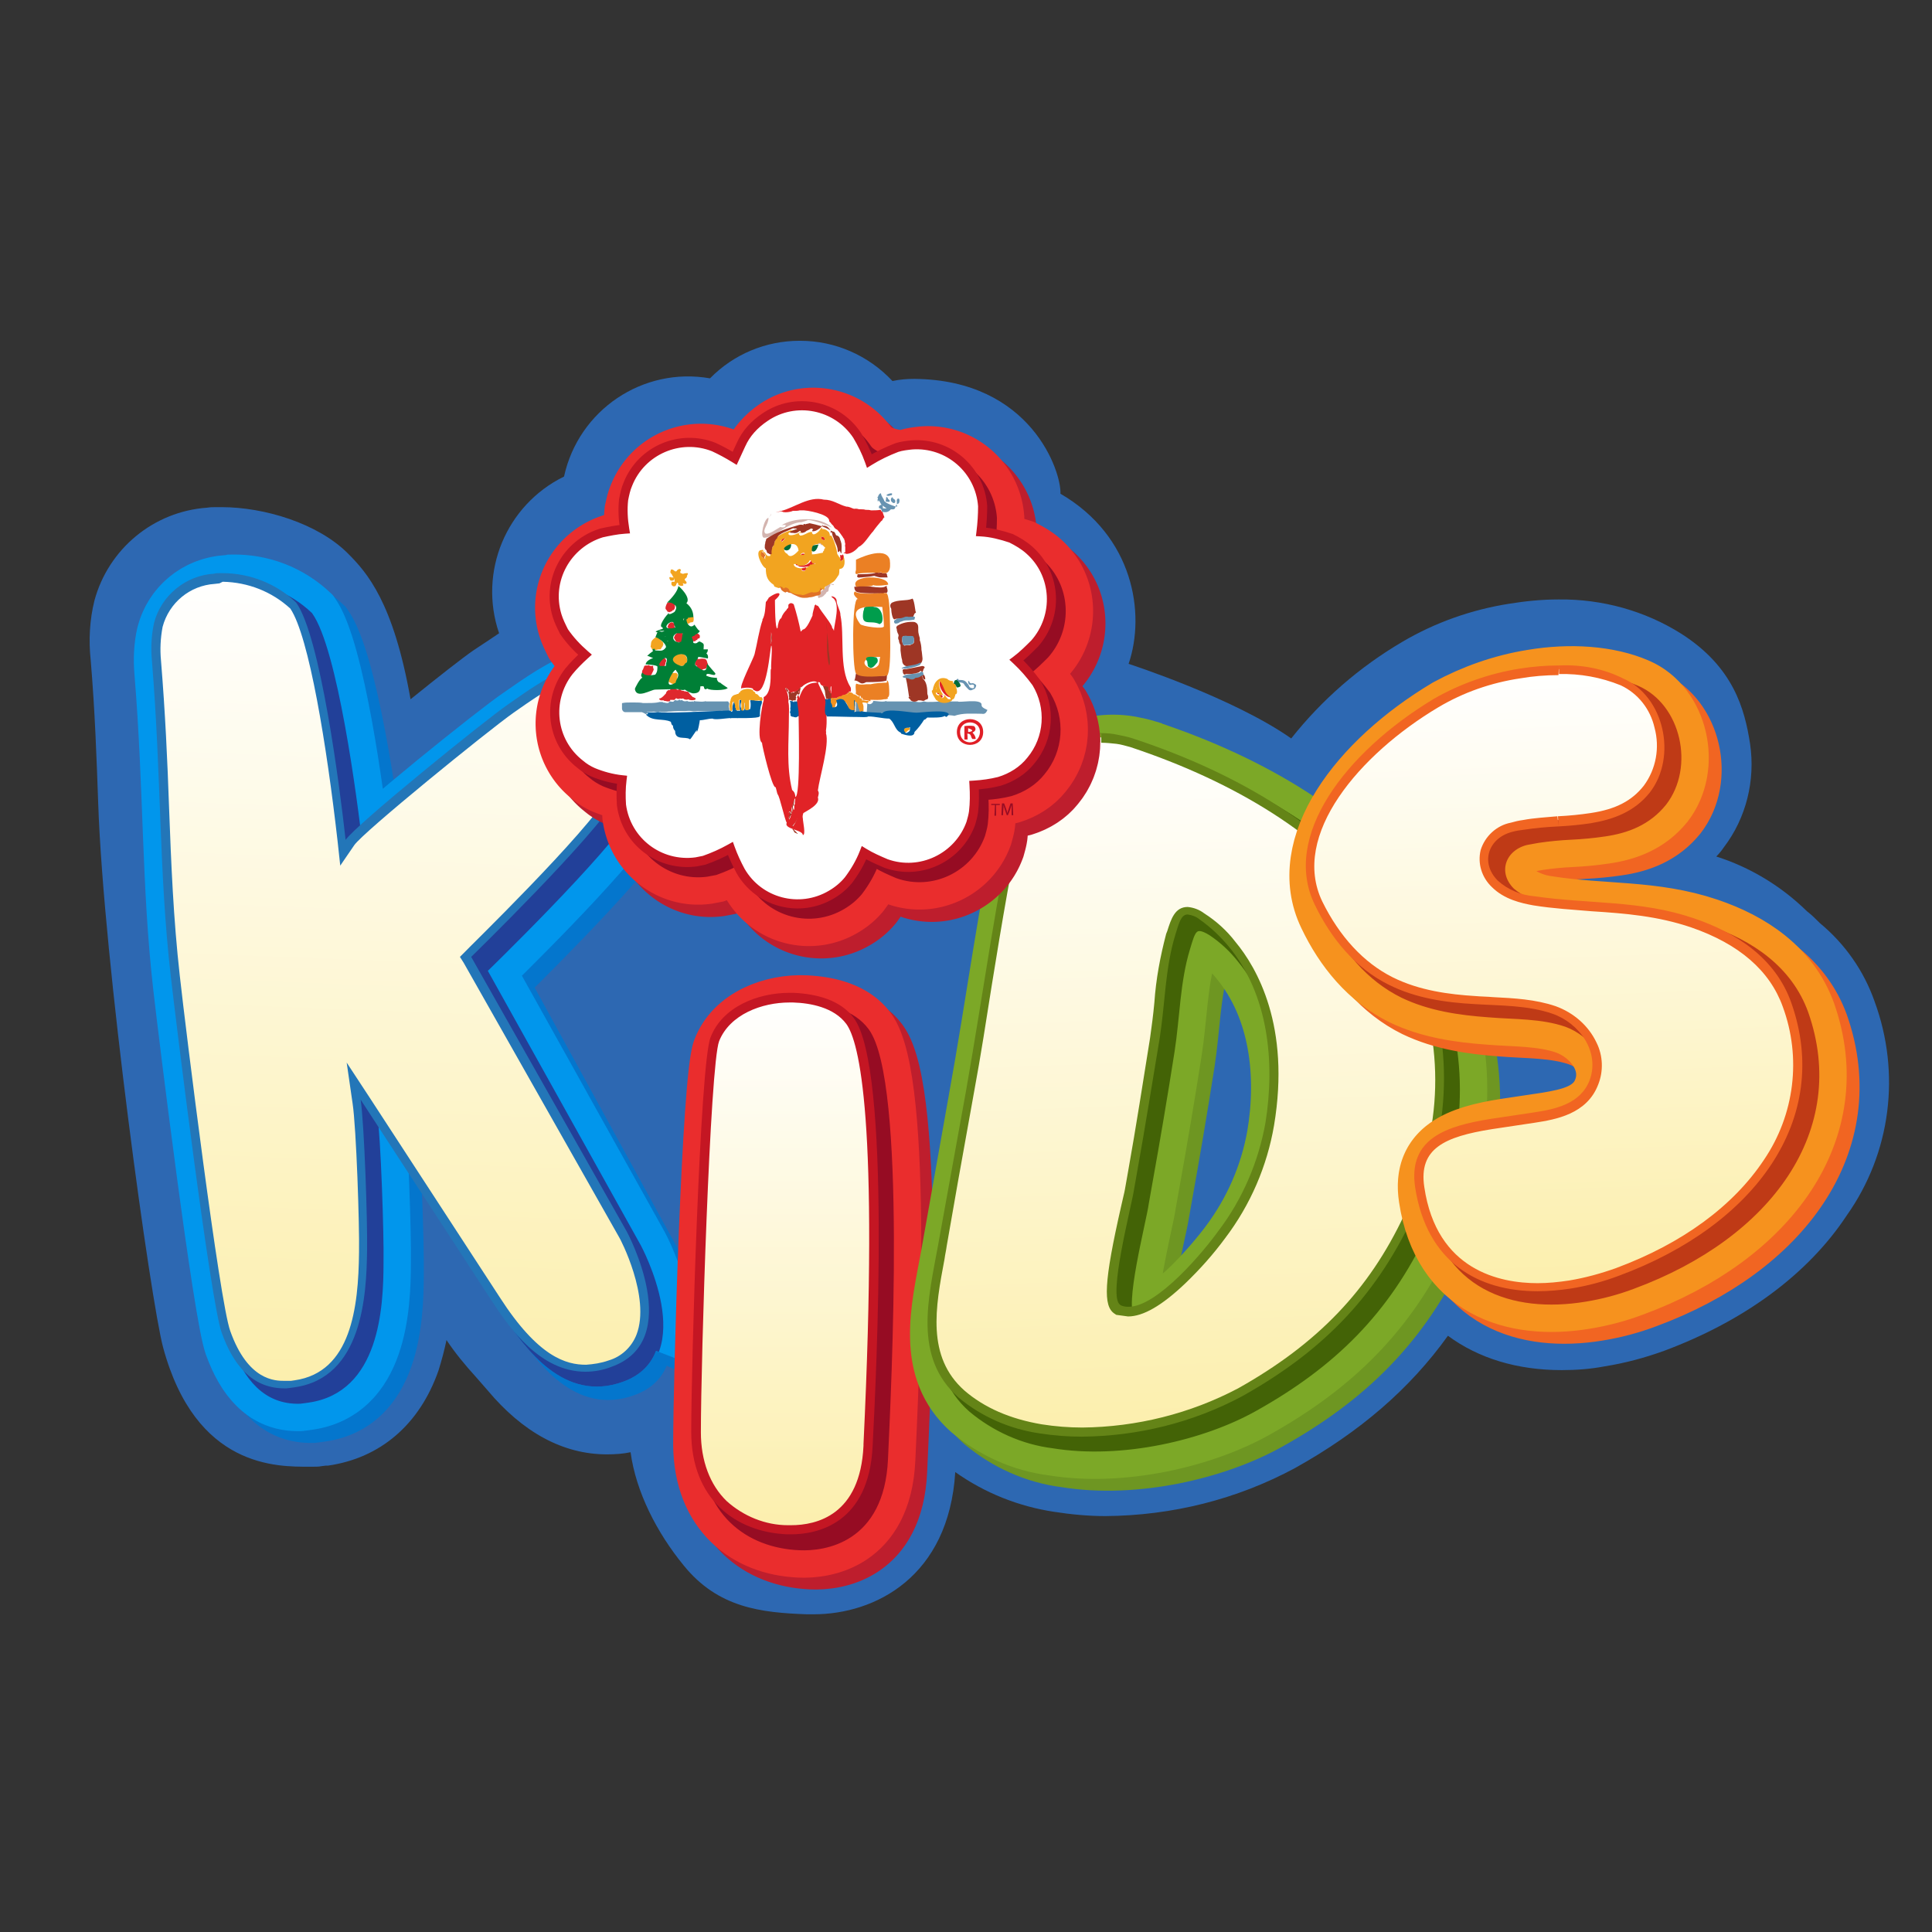 <svg enable-background="new 0 0 360 360" viewBox="0 0 360 360" xmlns="http://www.w3.org/2000/svg" xmlns:xlink="http://www.w3.org/1999/xlink">
<rect x="0" y="0" width="360" height="360" fill="#333333" stroke="none"/>
<defs>
<style>
path {
    stroke-dasharray: 500;
    /* stroke: white !important; */
    /* stroke-width: 3 !important; */
    /* fill: transparent !important; */
    animation: dash 10s linear infinite;
}

@keyframes dash {
    from {
        stroke-dashoffset: 1000;
    }
    to {
        stroke-dashoffset: 0;
    }
}
</style>
</defs>
<linearGradient id="a">
<stop offset="0" stop-color="#fff"/>
<stop offset="1" stop-color="#fcefad"/>
</linearGradient>
<linearGradient id="b" gradientTransform="matrix(.999 .038 -.038 .999 6.962 130.718)" gradientUnits="userSpaceOnUse" x1="69.666" x2="69.586" xlink:href="#a" y1="-24.414" y2="125.381"/>
<linearGradient id="c" gradientUnits="userSpaceOnUse" x1="146.256" x2="146.256" xlink:href="#a" y1="185.9" y2="285.1"/>
<linearGradient id="d" gradientTransform="matrix(.999 -.038 .038 .999 -6.909 155.742)" gradientUnits="userSpaceOnUse" x1="225.086" x2="225.086" xlink:href="#a" y1="-10.174" y2="119.158"/>
<linearGradient id="e" gradientTransform="matrix(.999 -.038 .038 .999 -6.909 155.742)" gradientUnits="userSpaceOnUse" x1="295.435" x2="295.435" xlink:href="#a" y1="-19.789" y2="95.032"/>
<path d="m349.3 186.6c-2-5.7-5.5-10.7-10.2-14.6-.8-.8-1.5-1.5-2.4-2.2-4.8-4.7-10.6-8.2-16.9-10.2.5-.5 1-1.1 1.4-1.7 4.2-5.5 5.9-12.5 4.9-19.3-1-6.5-3.1-14.3-12.8-20.5-6.8-4.3-14.8-6.5-22.9-6.4-3.1 0-6.1.3-9.2.8-7 1.1-13.8 3.5-19.9 7.1-8 4.7-15 10.8-20.7 18-10.8-7.6-30.3-13.9-30.3-13.9 3.2-9.4.9-23.8-12.7-31.7.2-4-5.4-21.2-27.2-21.4-1.4 0-2.7.1-4.1.4-4.5-4.8-10.7-7.5-17.2-7.5h-.1c-6.3 0-12.3 2.5-16.7 7-12.5-2.2-24.5 5.9-27.2 18.3-10.8 5.3-16 17.8-12.1 29.2-1.5 1-2.8 1.9-3.9 2.6l-.9.6c-1.9 1.3-6.5 4.9-11.7 9.1-3.2-18.1-8.1-23.6-11.7-27.2-5.6-5.6-15.6-8.6-23.5-8.6h-1c-.6 0-1.1 0-1.7.1-10 .7-18.4 7.7-21 17.3-.9 3.6-1.1 7.4-.7 11.1.8 9.5 1.1 18.3 1.4 26.7 1 29.4 9.8 92.9 12.1 101.4 6.1 22.5 21.3 22.2 27.2 22.2h.8c.5 0 1 0 1.5-.1l.8-.1h.4c9.8-1.4 17.1-7.7 20.6-17.7.6-1.9 1.1-3.8 1.5-5.7 1.6 2.4 3.5 4.7 5.5 6.9.7.8 1.4 1.6 2.1 2.4 6.6 7.9 14.1 12 22.3 12 1.5 0 3-.1 4.4-.4 1 7.4 4.9 15 9.9 21.1 6.4 7.9 14.4 8.8 23 9.1h1.2c11.5 0 25.2-7 26.4-26.5 5.5 3.9 11.8 6.4 18.4 7.4 3.2.5 6.4.8 9.6.8 12.4-.1 24.5-3.1 35.4-9 12-6.7 21.3-14.7 28.4-24.6 5.7 4.2 12.9 6.4 21.2 6.4 2.7 0 5.4-.2 8-.7 3.8-.6 7.5-1.6 11.1-2.9 15-5.6 26.8-14.3 34-25.2 8.3-11.7 10.1-26.6 5.2-39.9z" fill="#2d68b2"/>
<path d="m72.1 209.4c.7 4.7 1.3 23.1 1.2 28 0 8.6-.8 23.8-13.5 25.6l-.7.1-.8.1c-6.4.2-10-4.4-12.2-10.5-2.1-5.9-8.5-57.8-9.5-66.6-2.2-19.3-1.7-36.7-3.5-58.7-.2-2.3-.1-4.7.4-6.9 1.3-5.2 5.8-8.9 11.2-9.2.3 0 .7 0 1-.1 5.4-.1 10.5 1.9 14.4 5.6 4.6 6.4 8.5 33.8 9.6 43.8 1.9-2.9 25.6-21.8 29.8-24.7s16.6-12.7 24-5.7c6.4 6 .7 15.4-3.6 22.9s-27.3 29.9-27.3 29.9l28.4 51.8s11 20.3-2.9 25.2c-10.9 3.9-18.2-6.2-22.3-12.5s-23.7-38.1-23.7-38.1z" fill="#0476cd" stroke="#0476cd" stroke-miterlimit="10" stroke-width="11.33"/>
<path d="m69.7 207.2c.7 4.7 1.3 23.1 1.2 28 0 8.6-.8 23.8-13.5 25.6l-.7.1-.8.1c-6.4.2-10-4.4-12.2-10.5-2.1-5.9-8.5-57.8-9.5-66.6-2.2-19.3-1.7-36.7-3.5-58.7-.2-2.3-.1-4.7.4-6.9 1.3-5.2 5.8-8.9 11.2-9.2.3 0 .7 0 1-.1 5.4-.1 10.5 1.9 14.4 5.6 4.6 6.4 8.3 34 9.4 44 1.9-2.9 25.8-22.1 30-24.9s16.6-12.7 24-5.7c6.4 6 .7 15.3-3.6 22.9s-27.3 29.9-27.3 29.9l28.7 51.5s11 20.3-2.9 25.2c-10.9 3.9-18.2-6.2-22.3-12.5s-24-37.8-24-37.8z" fill="#0196ec" stroke="#0196ec" stroke-miterlimit="10" stroke-width="11.33"/>
<path d="m69.7 207.2c.7 4.7 1.3 23.1 1.2 28 0 8.6-.8 23.8-13.5 25.6l-.7.1-.8.1c-6.4.2-10-4.4-12.2-10.5-2.1-5.9-8.5-57.8-9.5-66.6-2.2-19.3-1.7-36.7-3.5-58.7-.2-2.3-.1-4.7.4-6.9 1.3-5.2 5.8-8.9 11.2-9.2.3 0 .7 0 1-.1 5.4-.1 10.5 1.9 14.4 5.6 4.6 6.4 8.3 34 9.4 44 1.9-2.9 25.8-22.1 30-24.9s16.6-12.7 24-5.7c6.4 6 .7 15.3-3.6 22.9s-27.3 29.9-27.3 29.9l28.7 51.5s11 20.3-2.9 25.2c-10.9 3.9-18.2-6.2-22.3-12.5s-24-37.8-24-37.8z" fill="#224099" stroke="#224099" stroke-miterlimit="10" stroke-width="1.13"/>
<path d="m53 258c-5 0-8.6-3.2-10.9-9.9-2-5.7-8.3-56-9.4-66.4-1.2-10.7-1.6-20.8-2-31.4-.3-8.6-.7-17.4-1.5-27.3-.2-2.2-.1-4.5.4-6.6 1.2-4.9 5.4-8.4 10.4-8.7.3 0 .6-.1 1-.1h.6c4.9.1 9.6 2 13.2 5.3 3.6 5.2 7 26 9 43.8l.3 2.3 1.3-1.9c1.8-2.7 25.5-21.9 29.9-24.9l1-.7c3.3-2.4 10.3-7.3 16.2-7.3 2.1-.1 4.2.7 5.8 2.2 5.7 5.3 1 13.6-3.2 20.9l-.6 1c-4.2 7.4-26.9 29.5-27.1 29.8l-.5.5 29.3 51.8c.1.1 6.1 11.4 3.2 18.8-1 2.5-3.1 4.5-5.7 5.3-1.4.5-3 .8-4.5.8-7.4 0-12.9-6.9-16.8-13-4.1-6.4-24.3-37.4-24.3-37.4l-2.1-3.2.5 3.8c.7 4.6 1.3 23.1 1.2 27.8-.1 9.9-1.4 23.2-12.7 24.8l-.7.1h-.8z" fill="url(#b)"/>
<path d="m41.5 108.4c4.7.1 9.1 1.8 12.6 5 3.5 5.2 6.8 25.7 8.8 43.3l.5 4.6 2.6-3.8c1.6-2.4 25-21.4 29.7-24.7l1-.7c3.3-2.3 10-7.1 15.7-7.1 1.9 0 3.8.7 5.2 2 4.8 4.5 1.5 11.3-3.4 19.8l-.6 1c-4.1 7.3-26.8 29.3-27 29.6l-.9.9.7 1.1 29 51.2c.1.1 5.9 11.1 3.2 18.1-.9 2.3-2.8 4.1-5.2 4.8-1.4.5-2.8.7-4.2.8-3.7 0-8.9-1.4-16.1-12.6-4.1-6.3-24.1-37-24.3-37.3l-4.2-6.4 1.1 7.6c.7 4.6 1.3 22.9 1.2 27.7-.1 10.4-1.5 22.4-12 23.9l-.7.1h-.7-.5c-1.7 0-6.8 0-10.1-9.3-2-5.5-8.3-56.2-9.4-66.2-1.2-10.7-1.6-20.7-2-31.4-.3-8.6-.7-17.5-1.5-27.3-.2-2.1-.1-4.2.3-6.3 1.2-4.5 5.1-7.7 9.7-8l.9-.1zm0-1.6h-.6c-.3 0-.7 0-1 .1-5.3.3-9.9 4.1-11.2 9.2-.5 2.3-.6 4.6-.4 6.9 1.8 22 1.3 39.4 3.5 58.7 1 8.8 7.4 60.7 9.5 66.6s5.6 10.4 11.7 10.4h.4l.8-.1.7-.1c12.6-1.8 13.4-17 13.5-25.6.1-4.9-.5-23.3-1.2-28 0 0 20.2 31 24.3 37.3 3.5 5.4 9.2 13.4 17.6 13.4 1.6 0 3.3-.3 4.8-.9 13.9-4.9 2.9-25.2 2.9-25.2l-29-51.2s23-22.4 27.3-29.9 10.1-16.9 3.6-22.9c-1.7-1.6-4-2.5-6.4-2.4-6.8 0-14.6 6.1-17.7 8.2-4.2 2.9-28.2 22.3-30.2 25.2-1.1-10-4.7-37.9-9.2-44.2-3.6-3.5-8.6-5.5-13.7-5.5z" fill="#2376b8"/>
<path d="m152.4 189.6c4.1.2 8.7 1.3 11.2 4.7 7 9.4 4.1 66.3 3.5 79.8-.7 15.2-11.4 16.6-15.9 16.4-9.7-.4-17.8-6.6-17.9-19.1 0-12 1.6-68.5 3.6-73.5 2.4-5.9 9.5-8.5 15.5-8.3z" fill="#be1e2d" stroke="#be1e2d" stroke-miterlimit="10" stroke-width="11.33"/>
<path d="m150.2 187.4c4.1.2 8.7 1.3 11.2 4.7 7 9.4 4.1 66.3 3.5 79.8-.7 15.2-11.4 16.6-15.9 16.4-9.7-.4-17.8-6.6-17.9-19.1 0-12 1.6-68.5 3.6-73.5 2.3-6 9.4-8.6 15.5-8.3z" fill="#ea2d2d" stroke="#ea2d2d" stroke-miterlimit="10" stroke-width="11.33"/>
<path d="m150.2 187.4c4.1.2 8.7 1.3 11.2 4.7 7 9.4 4.1 66.3 3.5 79.8-.7 15.2-11.4 16.6-15.9 16.4-9.7-.4-17.8-6.6-17.9-19.1 0-12 1.6-68.5 3.6-73.5 2.3-6 9.4-8.6 15.5-8.3z" fill="#960c23" stroke="#960c23" stroke-miterlimit="10" stroke-width="1.13"/>
<path d="m147.4 285.1h-.7c-8.2-.3-17-5.3-17-18.2 0-11.8 1.6-68.4 3.5-73.2 2.1-5.4 8.5-7.8 13.9-7.8h.8c3.4.1 8 1 10.5 4.4 3.1 4.1 6.1 21.2 3.3 78.9v.3c-.2 4.7-2.1 15.6-14.3 15.6z" fill="url(#c)"/>
<path d="m147.1 185.1v1.7h.7c3.2.1 7.6.9 9.9 4 2.4 3.3 6.1 17.8 3.2 78.3v.3c-.6 12.9-8.7 14.8-13.5 14.8h-.6c-4.2 0-8.3-1.7-11.4-4.5-3.1-3-4.8-7.5-4.8-12.8 0-13.5 1.7-68.5 3.4-72.9 2-5 8-7.2 13.1-7.2zm0-.1c-5.9 0-12.5 2.6-14.7 8.3-2 5-3.6 61.5-3.6 73.5 0 12.5 8.2 18.7 17.9 19.1h.7c4.9 0 14.5-2 15.2-16.4.7-13.5 3.5-70.4-3.5-79.8-2.5-3.4-7-4.5-11.2-4.7z" fill="#c41623"/>
<path d="m215.9 142c40.7 13.4 63 40.5 57 73.9-1 5.4-2.6 10.6-5 15.6-7.1 15.1-17.2 25-31.7 33.1-9.6 5.4-24.8 9-37.6 6.9-5.6-.7-10.9-3.1-15.2-6.7-8.5-7.5-5.6-18.6-3.8-28.4l5.1-28.7c3.6-19.8 5.5-35.7 9.8-55.4 1.8-8.2 10.2-12.4 18.4-11 1 .2 2 .4 3 .7zm-2.5 105.6.1.1c5.2 2.3 15.5-10.2 18.1-13.7 4.5-6 7.5-12.9 8.8-20.2 1.9-11.2.6-23.8-6.9-32.9-1.5-1.9-3.3-3.6-5.4-5-3.2-2-3.5-.4-4.5 2.9-1.9 6.2-1.9 12.8-2.9 19.2-1.3 8.3-2.7 16.6-4.2 24.9l-.6 3.4c-.5 3.2-4.8 19.8-2.5 21.3z" fill="#6e9622" stroke="#6e9622" stroke-miterlimit="10" stroke-width="11.33"/>
<path d="m213.5 139.8c40.7 13.4 63 40.5 57 73.9-1 5.4-2.6 10.6-5 15.6-7.1 15.1-17.2 25-31.7 33.1-9.6 5.4-24.8 9-37.6 6.9-5.6-.7-10.9-3.1-15.2-6.7-8.5-7.5-5.6-18.6-3.8-28.4l5.1-28.7c3.6-19.8 5.5-35.7 9.8-55.4 1.8-8.2 10.2-12.4 18.4-11 1.1.2 2 .4 3 .7zm-2.5 105.7.1.1c5.2 2.3 15.5-10.2 18.1-13.7 4.5-6 7.5-12.9 8.8-20.2 1.9-11.2.6-23.8-6.9-32.9-1.5-1.9-3.3-3.6-5.4-5-3.2-2-3.5-.4-4.5 2.9-1.9 6.2-1.9 12.8-2.9 19.2-1.3 8.3-2.7 16.6-4.2 24.9l-.6 3.4c-.4 3.1-4.8 19.8-2.5 21.3z" fill="#7ca827" stroke="#7ca827" stroke-miterlimit="10" stroke-width="11.33"/>
<path d="m213.5 139.8c40.7 13.4 63 40.5 57 73.9-1 5.4-2.6 10.6-5 15.6-7.1 15.1-17.2 25-31.7 33.1-9.6 5.4-24.8 9-37.6 6.9-5.6-.7-10.9-3.1-15.2-6.7-8.5-7.5-5.6-18.6-3.8-28.4l5.1-28.7c3.6-19.8 5.5-35.7 9.8-55.4 1.8-8.2 10.2-12.4 18.4-11 1.1.2 2 .4 3 .7zm-2.5 105.7.1.1c5.2 2.3 15.5-10.2 18.1-13.7 4.5-6 7.5-12.9 8.8-20.2 1.9-11.2.6-23.8-6.9-32.9-1.5-1.9-3.3-3.6-5.4-5-3.2-2-3.5-.4-4.5 2.9-1.9 6.2-1.9 12.8-2.9 19.2-1.3 8.3-2.7 16.6-4.2 24.9l-.6 3.4c-.4 3.1-4.8 19.8-2.5 21.3z" fill="#436306" stroke="#436306" stroke-miterlimit="10" stroke-width="1.13"/>
<path d="m201.7 266.9c-2.6 0-5.1-.2-7.7-.6-6.1-1-11-3.2-14.8-6.5-7.5-6.6-5.7-16.1-4-25.3.1-.8.3-1.6.4-2.4l5.1-28.7c1.3-7 2.3-13.5 3.3-19.9 1.9-11.7 3.7-22.8 6.5-35.5 1.4-6.3 7.2-10.6 14.5-10.6 1 0 2 .1 2.9.2.9.2 1.9.4 2.8.7 41.1 13.5 62.2 40.8 56.5 72.9-.9 5.3-2.6 10.5-4.9 15.4-6.7 14.2-16.4 24.3-31.4 32.8-7.9 4.7-19.2 7.5-29.2 7.5zm8.8-45.1c-.1.6-.4 1.7-.7 3.1-2.6 11.4-3.6 17.8-1.6 19.1l.2.1c.5.2 1.1.3 1.7.3 6.7 0 17-13.8 17.4-14.4 4.6-6.1 7.7-13.1 9-20.6 1.3-7.8 2.1-22.5-7-33.6-1.6-2-3.4-3.7-5.6-5.1-.8-.6-1.7-.9-2.7-1-1.8 0-2.3 1.7-2.9 3.9l-.2.5c-1.1 4.1-1.8 8.3-2.1 12.6-.2 2.2-.5 4.5-.8 6.7-1.3 8.1-2.7 16.6-4.2 24.9v.1z" fill="url(#d)"/>
<path d="m205.2 136.7v1.7c.9 0 1.9.1 2.8.2s1.8.4 2.6.6c19.9 6.6 35.5 16.5 45.2 28.9 9.7 12.1 13.6 27.9 10.7 43.1-.9 5.2-2.5 10.3-4.8 15.1-6.6 14.1-16.2 24.1-31 32.4-8.9 4.7-18.9 7.2-29 7.3-2.5 0-5.1-.2-7.6-.6-5.9-1-10.7-3.1-14.4-6.3-7.1-6.3-5.4-15.5-3.7-24.5.1-.8.3-1.6.4-2.4l2.1-12 3-16.7c1.3-7 2.3-13.6 3.3-19.9 1.9-11.7 3.7-22.7 6.5-35.4 1.3-5.9 6.8-9.9 13.7-9.9v-1.6m5.2 108.6c2.8 0 6.3-2 10.7-6.2 2.7-2.6 5.2-5.4 7.4-8.4 4.7-6.2 7.8-13.4 9.1-21 3.1-18.5-3.2-29.4-7.2-34.2-1.6-2.1-3.6-3.9-5.8-5.3-.9-.7-2-1.1-3.1-1.2-2.4 0-3.1 2.3-3.8 4.5l-.2.5c-1.1 4.2-1.9 8.4-2.2 12.8-.2 2.2-.5 4.5-.8 6.6-1.3 8.1-2.6 16.5-4.1 24.9l-.6 3.4c-.1.6-.4 1.7-.7 3.1-3.2 14.1-3.4 18.6-1.2 20 .1.1.2.1.3.2.8.1 1.5.2 2.2.3m-5-108.7c-7.2 0-13.8 4.1-15.4 11.3-4.3 19.7-6.3 35.5-9.8 55.4l-5.2 28.7c-1.8 9.9-4.7 20.9 3.8 28.4 4.3 3.6 9.6 5.9 15.2 6.7 2.6.4 5.2.6 7.8.6 10.4-.1 20.6-2.6 29.8-7.5 14.5-8.1 24.6-18.1 31.7-33.1 2.3-5 4-10.2 5-15.6 6-33.4-16.3-60.5-57-73.9-.9-.3-1.9-.5-2.9-.7-.9-.2-2-.3-3-.3zm5 106.9c-.5 0-1-.1-1.4-.3l-.1-.1c-2.3-1.5 2.1-18.1 2.6-21.4l.6-3.4c1.5-8.3 2.8-16.6 4.2-24.9 1-6.4 1-13 2.9-19.2.7-2.3 1.1-3.8 2.3-3.8.8.1 1.6.4 2.2.9 2 1.4 3.8 3.1 5.4 5 7.5 9 8.7 21.7 6.9 32.9-1.3 7.3-4.3 14.3-8.8 20.2-2.5 3.5-11.3 14.2-16.8 14.1z" fill="#648417"/>
<path d="m287.9 128.9c7.1-1.2 14.2-.7 19.5 1.6 7.7 3.3 10.2 14.6 5 21.3-2.9 3.6-6.8 5.1-11 5.7-2 .3-4.1.5-6.2.6s-4.2.3-6.2.6c-.7.1-1.5.3-2.2.4-4.4 1.1-6.1 5.7-2.7 9.1 1.9 1.6 4.3 2.6 6.8 2.9 10.2 1.6 19.6.7 29.7 4.1 8 2.7 15.2 7.5 18.2 15.8 7.6 21.6-6.7 41.4-32.1 50.8-2.9 1.1-5.9 1.9-9 2.4-13.4 2.2-26.5-2.2-29-18.8-1.4-9.1 5.9-11.5 14-12.8 1.3-.2 2.7-.4 4-.6s2.7-.4 4-.6c4.1-.7 8.8-1.6 10.5-6 2.1-5.4-2-10.6-6.9-12.4-4.6-1.6-9.7-1.4-14.5-1.8-5.5-.4-11-1.2-16-3.6-6.3-3.1-10.8-8.6-13.8-14.9-6.2-12.8 5.6-28.5 22.2-38.4 4.7-2.6 10.1-4.5 15.7-5.4z" fill="#f16522" stroke="#f16522" stroke-miterlimit="10" stroke-width="11.33"/>
<path d="m285.5 126.7c7.1-1.2 14.2-.7 19.5 1.6 7.7 3.3 10.2 14.6 5 21.3-2.9 3.6-6.8 5.1-11 5.7-2 .3-4.1.5-6.2.6s-4.2.3-6.2.6c-.7.1-1.5.3-2.2.4-4.4 1.1-6.1 5.7-2.7 9.1 1.9 1.6 4.3 2.6 6.8 2.9 10.2 1.6 19.6.7 29.7 4.1 8 2.7 15.2 7.5 18.2 15.8 7.6 21.6-6.7 41.4-32.1 50.8-2.9 1.1-5.9 1.9-9 2.4-13.4 2.2-26.5-2.2-29-18.8-1.4-9.1 5.9-11.5 14-12.8 1.3-.2 2.7-.4 4-.6s2.7-.4 4-.6c4.1-.7 8.8-1.6 10.5-6 2.1-5.4-2-10.6-6.9-12.4-4.6-1.6-9.7-1.4-14.5-1.8-5.5-.4-11-1.2-16-3.6-6.3-3.1-10.8-8.6-13.8-14.9-6.2-12.8 5.6-28.5 22.2-38.4 4.8-2.6 10.1-4.5 15.7-5.4z" fill="#f6921e" stroke="#f6921e" stroke-miterlimit="10" stroke-width="11.33"/>
<path d="m285.5 126.7c7.1-1.2 14.2-.7 19.5 1.6 7.7 3.3 10.2 14.6 5 21.3-2.9 3.6-6.8 5.1-11 5.7-2 .3-4.1.5-6.2.6s-4.2.3-6.2.6c-.7.1-1.5.3-2.2.4-4.4 1.1-6.1 5.7-2.7 9.1 1.9 1.6 4.3 2.6 6.8 2.9 10.2 1.6 19.6.7 29.7 4.1 8 2.7 15.2 7.5 18.2 15.8 7.6 21.6-6.7 41.4-32.1 50.8-2.9 1.1-5.9 1.9-9 2.4-13.4 2.2-26.5-2.2-29-18.8-1.4-9.1 5.9-11.5 14-12.8 1.3-.2 2.7-.4 4-.6s2.7-.4 4-.6c4.1-.7 8.8-1.6 10.5-6 2.1-5.4-2-10.6-6.9-12.4-4.6-1.6-9.7-1.4-14.5-1.8-5.5-.4-11-1.2-16-3.6-6.3-3.1-10.8-8.6-13.8-14.9-6.2-12.8 5.6-28.5 22.2-38.4 4.8-2.6 10.1-4.5 15.7-5.4z" fill="#bf3a16" stroke="#bf3a16" stroke-miterlimit="10" stroke-width="1.13"/>
<path d="m286.6 239.7c-7.1 0-19.5-2.4-22-18.6-1.2-7.8 4.2-10.3 13.3-11.8 1.3-.2 2.6-.4 4-.6s2.7-.4 4-.6c3.7-.6 9.2-1.5 11.2-6.6.9-2.3.8-4.9-.3-7.2-1.4-3-4-5.2-7.1-6.3-3.7-1.3-7.6-1.5-11.5-1.6-1.1-.1-2.2-.1-3.3-.2-4.9-.4-10.6-1-15.7-3.6-5.5-2.8-10.2-7.8-13.4-14.5-6.2-12.9 7-28.4 21.9-37.3 4.8-2.8 10.1-4.7 15.6-5.5 2.4-.4 4.8-.6 7.2-.6 4-.1 8.1.6 11.8 2.1 3.4 1.6 5.9 4.7 6.8 8.4 1.1 4 .3 8.2-2.1 11.6-2.3 3-5.5 4.6-10.4 5.4-2 .3-4.1.5-6.1.6s-4.3.3-6.4.7c-.8.1-1.5.3-2.2.4-2.4.5-4.3 2.2-5 4.5-.5 2.2.2 4.5 1.9 6 1.6 1.6 3.9 2.6 7.2 3.1 3.7.6 7.3.8 10.8 1.1 6.4.4 12.4.9 18.7 3 9.2 3.2 15.2 8.3 17.6 15.3 7.1 20.1-5.6 40.1-31.6 49.7-2.9 1.1-5.8 1.9-8.8 2.4-2 .5-4 .7-6.1.7z" fill="url(#e)"/>
<path d="m290.5 123.9v1.7c3.9-.1 7.8.6 11.5 2.1 3.2 1.5 5.5 4.4 6.3 7.9 1 3.7.3 7.7-2 10.8-2.2 2.8-5.2 4.4-9.9 5.1-2 .3-4 .5-6.1.6l.1 1.7-.2-1.7c-2.1.2-4.3.3-6.4.7-.8.1-1.6.3-2.3.5-2.6.5-4.8 2.5-5.6 5.1-.6 2.5.2 5.1 2.1 6.9 2.3 2.3 5.5 3 7.7 3.4 3.7.6 7.4.8 10.9 1.1 6.3.4 12.3.9 18.5 3 9 3.1 14.7 8.1 17.1 14.8 3.5 9.5 2.2 20.1-3.5 28.5-5.7 8.6-15.2 15.6-27.6 20.2-2.8 1-5.7 1.8-8.7 2.3-2 .3-3.9.5-5.9.5-6.9 0-18.8-2.3-21.1-17.9-1.1-7.2 3.8-9.4 12.6-10.8 1.3-.2 2.6-.4 4-.6s2.7-.4 4-.6c3.9-.6 9.7-1.6 11.8-7.1 1-2.5.9-5.4-.3-7.8-1.5-3.2-4.3-5.6-7.6-6.8-3.8-1.3-7.8-1.5-11.7-1.7-1.1-.1-2.2-.1-3.3-.2-4.8-.3-10.4-1-15.4-3.5-5.4-2.7-9.9-7.6-13.1-14.1-6-12.4 7-27.5 21.6-36.2 4.7-2.8 9.9-4.6 15.3-5.4 2.3-.4 4.7-.6 7.1-.6zm0 .1c-2.5 0-4.9.2-7.4.6-5.6.9-11 2.8-15.9 5.6-16.6 10-28.4 25.7-22.2 38.4 3 6.2 7.5 11.8 13.8 14.9 5 2.5 10.5 3.3 16 3.6 4.8.3 9.9.2 14.5 1.8 4.9 1.7 8.9 7 6.9 12.4-1.7 4.4-6.4 5.4-10.5 6-1.3.2-2.6.4-4 .6s-2.7.4-4 .6c-8.1 1.3-15.4 3.6-14 12.8 2.2 14 11.8 19.3 22.8 19.3 2.1 0 4.2-.2 6.2-.5 3.1-.5 6.1-1.3 9-2.4 25.4-9.4 39.7-29.2 32.1-50.8-2.9-8.3-10.2-13.1-18.2-15.8-10-3.4-19.4-2.6-29.7-4.1-2.5-.2-4.9-1.2-6.8-2.9-3.4-3.4-1.7-8 2.7-9.1.7-.2 1.4-.3 2.2-.4 2-.3 4.1-.5 6.2-.6s4.2-.3 6.2-.6c4.2-.7 8.1-2.1 11-5.7 5.2-6.7 2.7-18-5-21.3-3.6-1.8-7.7-2.6-11.9-2.4z" fill="#f16522"/>
<path d="m142.6 87.3-1.2 2.6c-1.3-.8-2.6-1.5-3.9-2.1-6.3-2.5-13.5.5-16.1 6.9-.4.9-.6 1.9-.8 2.8-.2 1.8-.1 3.7.2 5.5-1.5.1-2.9.4-4.3.7-6.5 2-10.3 8.8-8.3 15.4.3 1 .8 2 1.3 3 1.1 1.6 2.4 3 3.9 4.3-1.1 1-2.1 2-3 3.1-4.2 5.4-3.3 13.1 2.1 17.3.7.6 1.5 1.1 2.4 1.5 1.7.7 3.5 1.2 5.4 1.4-.2 1.6-.2 3.1-.1 4.7.9 6.8 7.1 11.6 13.8 10.7.5-.1 1.1-.2 1.6-.3 1.7-.6 3.3-1.3 4.9-2.2.5 1.4 1.2 2.9 1.9 4.2 3.4 5.9 11 7.9 16.9 4.4 1.2-.7 2.3-1.6 3.2-2.7 1.2-1.6 2.2-3.3 2.9-5.1 1.3.8 2.7 1.4 4.1 2 6.4 2.3 13.5-1.1 15.8-7.5.2-.7.4-1.4.5-2.1.2-1.7.2-3.3.1-5 1.6-.1 3.1-.3 4.7-.7 2.3-.7 4.4-2 5.9-3.9 3.4-4.1 3.8-9.9 1-14.5-1.1-1.5-2.3-2.9-3.7-4.2 1.2-.9 2.3-2 3.4-3.1 4.5-5.1 4.1-12.9-1-17.4-1-.9-2.2-1.6-3.4-2.2-1.8-.6-3.7-1.1-5.6-1.2.2-1.6.3-3.2.3-4.8-.5-6.8-6.4-11.9-13.2-11.4-.9.1-1.9.2-2.8.5-1.8.7-6.5-.7-7.4-2.2-3.8-5.7-11.5-7.2-17.1-3.4-2 1.3-3.4 3-4.4 5" fill="#be1e2d" stroke="#be1e2d" stroke-miterlimit="10" stroke-width="11.33"/>
<path d="m140.3 85-1.2 2.6c-1.3-.8-2.6-1.5-3.9-2.1-6.3-2.5-13.5.5-16.1 6.9-.4.9-.6 1.9-.8 2.8-.2 1.8-.1 3.7.2 5.5-1.5.1-2.9.4-4.3.7-6.5 2-10.3 8.8-8.3 15.4.3 1 .8 2 1.3 3 1.1 1.6 2.4 3 3.9 4.3-1.1 1-2.1 2-3 3.1-4.2 5.4-3.3 13.1 2.1 17.3.7.6 1.5 1.1 2.4 1.5 1.7.7 3.5 1.2 5.4 1.4-.2 1.6-.2 3.1-.1 4.7.9 6.8 7.1 11.6 13.8 10.7.5-.1 1.1-.2 1.6-.3 1.7-.6 3.3-1.3 4.9-2.2.5 1.4 1.2 2.9 1.9 4.2 3.4 5.9 11 7.9 16.9 4.4 1.2-.7 2.3-1.6 3.2-2.7 1.2-1.6 2.2-3.3 2.9-5.1 1.3.8 2.7 1.4 4.1 2 6.4 2.3 13.5-1.1 15.8-7.5.2-.7.4-1.4.5-2.1.2-1.7.2-3.3.1-5 1.6-.1 3.1-.3 4.7-.7 2.3-.7 4.4-2 5.9-3.9 3.4-4.1 3.8-9.9 1-14.5-1.1-1.5-2.3-2.9-3.7-4.2 1.2-.9 2.3-2 3.4-3.1 4.5-5.1 4.1-12.9-1-17.4-1-.9-2.2-1.6-3.4-2.2-1.8-.6-3.7-1.1-5.6-1.2.2-1.6.3-3.2.3-4.8-.5-6.8-6.4-11.9-13.2-11.4-.9.1-1.9.2-2.8.5-1.8.7-6.5-.7-7.4-2.2-3.8-5.7-11.5-7.2-17.1-3.4-1.9 1.3-3.4 3-4.4 5" fill="#ea2d2d" stroke="#ea2d2d" stroke-miterlimit="10" stroke-width="11.33"/>
<path d="m140.3 85-1.2 2.6c-1.3-.8-2.6-1.5-3.9-2.1-6.3-2.5-13.5.5-16.1 6.9-.4.9-.6 1.9-.8 2.8-.2 1.8-.1 3.7.2 5.5-1.5.1-2.9.4-4.3.7-6.5 2-10.3 8.8-8.3 15.4.3 1 .8 2 1.3 3 1.1 1.6 2.4 3 3.9 4.3-1.1 1-2.1 2-3 3.1-4.2 5.4-3.3 13.1 2.1 17.3.7.6 1.5 1.1 2.4 1.5 1.7.7 3.5 1.2 5.4 1.4-.2 1.6-.2 3.1-.1 4.7.9 6.8 7.1 11.6 13.8 10.7.5-.1 1.1-.2 1.6-.3 1.7-.6 3.3-1.3 4.9-2.2.5 1.4 1.2 2.9 1.9 4.2 3.4 5.9 11 7.9 16.9 4.4 1.2-.7 2.3-1.6 3.2-2.7 1.2-1.6 2.2-3.3 2.9-5.1 1.3.8 2.7 1.4 4.1 2 6.4 2.3 13.5-1.1 15.8-7.5.2-.7.4-1.4.5-2.1.2-1.7.2-3.3.1-5 1.6-.1 3.1-.3 4.7-.7 2.3-.7 4.4-2 5.9-3.9 3.4-4.1 3.8-9.9 1-14.5-1.1-1.5-2.3-2.9-3.7-4.2 1.2-.9 2.3-2 3.4-3.1 4.5-5.1 4.1-12.9-1-17.4-1-.9-2.2-1.6-3.4-2.2-1.8-.6-3.7-1.1-5.6-1.2.2-1.6.3-3.2.3-4.8-.5-6.8-6.4-11.9-13.2-11.4-.9.1-1.9.2-2.8.5-1.8.7-6.5-.7-7.4-2.2-3.8-5.7-11.5-7.2-17.1-3.4-1.9 1.3-3.4 3-4.4 5" fill="#960c23" stroke="#960c23" stroke-miterlimit="10" stroke-width="1.13"/>
<path d="m138.1 82.8-1.2 2.6c-1.3-.8-2.6-1.5-3.9-2.1-6.3-2.5-13.5.6-16 6.9-.4.9-.6 1.9-.8 2.9-.2 1.8-.1 3.7.2 5.5-1.5.1-2.9.4-4.3.7-6.5 2-10.3 8.8-8.3 15.4.3 1 .8 2 1.3 3 1.1 1.6 2.4 3 3.9 4.3-1.1 1-2.1 2-3 3.1-4.2 5.4-3.3 13.1 2.1 17.3.7.6 1.5 1.1 2.4 1.5 1.7.7 3.5 1.2 5.4 1.4-.2 1.6-.2 3.1-.1 4.7.9 6.8 7.1 11.5 13.9 10.6.5-.1 1-.2 1.5-.3 1.7-.6 3.3-1.3 4.9-2.2.5 1.4 1.2 2.9 1.9 4.2 3.4 5.9 11 7.9 16.9 4.4 1.2-.7 2.3-1.6 3.2-2.7 1.2-1.6 2.2-3.3 2.9-5.1 1.3.8 2.7 1.4 4.1 2 6.4 2.3 13.5-1.1 15.8-7.5.2-.7.4-1.4.5-2.1.2-1.7.2-3.3.1-5 1.6-.1 3.1-.3 4.7-.7 2.3-.7 4.4-2 5.9-3.9 3.4-4.1 3.8-9.9 1-14.5-1.1-1.5-2.3-2.9-3.7-4.2 1.2-.9 2.3-2 3.4-3.1 4.5-5.1 4.1-12.9-1-17.4-1-.9-2.2-1.6-3.4-2.2-1.8-.6-3.7-1.1-5.6-1.2.2-1.6.3-3.2.3-4.8-.5-6.8-6.4-11.9-13.2-11.4-.9.1-1.9.2-2.8.5-1.8.7-3.5 1.5-5.1 2.5-.6-1.7-1.4-3.3-2.3-4.8-3.8-5.7-11.5-7.2-17.1-3.4-2.1 1.4-3.6 3.1-4.5 5.1" fill="#fff" stroke="#c41623" stroke-miterlimit="10" stroke-width="1.7"/>
<path d="m185.4 150h-.7v-.2h1.6v.2h-.7v2h-.3z" fill="#960c23"/><path d="m188.5 151c0-.3 0-.7 0-1-.2.6-.4 1.3-.7 1.9h-.2c-.2-.6-.5-1.3-.6-1.9 0 .6-.1 1.3-.1 1.9h-.3l.1-2.2h.4c.2.6.5 1.2.6 1.8.2-.6.4-1.2.6-1.8h.4l.1 2.2h-.3z" fill="#960c23"/>
<path d="m152.3 110.4c-.1.3-.4.4-.8.4.3.1.6 0 1 0-.1.3-.1.4 0 .6.1.1.3-.1.4-.1s.1 0 .3-.1c.3-.1.4-.4.7-.6 0-.3.3-.3.4-.4 0 0 .1-.1.1-.3 0-.3.1-.6.3-.7 0-.1 0-.1 0-.3.3-.1.6.3.7 0-.3-.1-.6-.1-.8-.1s-.4 0-.6.1c0 .1 0 .1-.1.3 0 .1-.1.1-.1.3-.3.3-.6.6-.8.7" fill="#d3b4af"/>
<path d="m147 152.7c-.1-.1 0-.3 0-.4s.1-.3 0-.4.1 0 .1-.3h-.1c0-.1 0-.3.1-.3.3 0 0 .3.3.3 0-.1.1-.3.1-.4.1-.3.1-.7.1-1 .1-.3 0-.7.3-1 0 0 0-.1.1-.3v-.1-.1.3c0 .3-.1.6-.1.9v.1c.1.1 0 .1-.1.1-.1.3-.1.4 0 .7 0 0 .1.1 0 .1 0 0 0 .1-.1.1s0-.1 0-.1 0-.1 0-.3c-.1.1 0 .4-.1.7s-.1.6-.3.7c-.2.3-.2.6-.3.7z" fill="#9e3625"/>
<path d="m148.7 152.4c.1.1.3.1 0 .3-.3.3-.6.6-.8.9-.1.1-.1.4-.4.3.1-.4.4-.6.7-.9.2-.1.3-.4.5-.6z" fill="#9e3625"/>
<path d="m143.6 120c0-.7.1-1.5.1-2.2.2.8.2 1.5-.1 2.2z" fill="#9e3625"/>
<path d="m135.9 132.3c0-.1 0-.4-.1-.6 0-.3.1-.4.1-.7h-.1c0-.4-.3-.3-.6-.3-.6 0-1 0-1.5 0-.7 0-1.4 0-2.1 0-.1 0-.1-.1-.3 0-.6.1-1 0-1.5 0-.1 0-.3 0-.4-.1l-.1.1s0 .1-.1.1c0 0 0-.1.1-.1-.4 0-.7.1-1.1 0 0 0-.1 0-.1-.1-.3.1-.6.1-.8 0s0 0-.1-.1c-.1 0-.3-.1-.4 0h-.1c0-.3-.1-.1-.3 0-.1 0-.3.1-.4 0s-.3 0-.4.1c-.1.3-.6.1-.7.1h-.1s0 0-.1 0c0 .3-.3.3-.4.3-.3 0-.4-.1-.7-.1-.1 0-.1-.1-.1-.1-.1 0-.3 0-.3 0-.1 0-.1 0-.3 0-.1.1-.3 0-.4.1-.7.1-1.3.1-2 .1-.3 0-.4 0-.7 0-.4-.1-1-.1-1.4-.1s-.7 0-1.1 0-.8 0-1.3.1c0 0-.1 0-.1.1v.9c0 .4.3.7.6.7h.4 2 .7c.3.1.6.3.8.4v-.1c.1 0 .3-.1.3-.1 0-.1-.1 0-.1-.3.4.1.8 0 1.3 0 .3 0 .7.3 1 0h.1c.6.1 1 .1 1.5 0 .6 0 1.3-.1 1.8-.1h1.3c.4 0 .8-.1 1.3 0 .4.1.8 0 1.1 0h2.5 1.4c.3 0 .7-.1 1 0s.6.1 1 .1c0-.1 0-.1 0-.3z" fill="#6793b1"/>
<path d="m155 98.3c-2-2.1-7.2-1.9-9.4-.4.3-.1.6-.1.8-.1 0 .4-.3.6-1 .4-.6.3-2.1 1.5-2.8 1.2-.6-.7.6-1.6.6-2.9-.8 0-1.7 3.7-.8 3.7 1.8 0 4.5-2.9 7-2.9-.1 0 1.1-.3 1.1-.4 1.3 0 4.4 1.3 4.5 1.4z" fill="#d3b4af"/>
<path d="m143.3 96.3c.3-.1.4-.3.3-.6 0 .3-.1.6-.3.6-.1.1 0 .1 0 0z" fill="#d3b4af"/>
<path d="m148.2 155.2c-.3-.1-.3-.6-.6-.7.1-.1.3 0 .3 0 .1.3.4.4.6.7 0 .1.3 0 .1.1-.1.2-.1-.1-.4-.1z" fill="#9e3625"/>
<path d="m142.6 103.6c-.3.1-.1.4-.1.6 0 0-.1.1-.1 0-.1-.3-.6-.4-.7-.7 0-.1 0-.7.1-.7h.1c.4.2.7.5.7.8z" fill="#e07127"/>
<path d="m152.9 110.1c.3-.3.6-.4.8-.7 0-.1.1-.1.1-.3-.1 0-.1.1-.3.1.1-.1-.1-.1-.1-.3-.1 0-.1.1-.1.1s0 0-.1 0c0 .1 0 .1-.1 0v.1c-.4.3-.8.4-1.3.6-.1 0-.3.1-.6.1-.1.1-.4.1-.6.1-.3 0-.4.1-.7.1-.1 0-.3 0-.4 0-.1 0-.1 0-.3 0-.1-.1-.4 0-.7 0-.1 0-.1 0-.1-.1 0 0 0-.1-.1-.1-.3 0-.4-.3-.7-.4-.1 0-.3-.1-.3-.3-.3 0-.6-.1-.8-.3-.1 0-.1 0-.1.1-.1 0-.3-.1-.3-.3-.1-.1-.4-.3-.6-.1 0 .1.1.1.1.3-.3 0-.4-.1-.6-.1-.1-.1-.3-.1-.4-.1-.3 0-.3.3-.1.4 0 .3.3.4.6.4.1 0 .3 0 .4.3s.3.4.6.6c.1 0 .1.1.3.1.3-.3.4 0 .7.1 0-.1 0-.1 0-.1.1.1.4.1.6.3.7.3 1.3.7 2.1.7.4 0 .7 0 1-.1.4 0 .8-.1 1.3-.3.3 0 .6-.1.8-.3z" fill="#e07127"/>
<path d="m164.5 95.4c-.3 0-.3-.3-.4-.4 0 0 0 0-.1 0-.4.1-1.3.1-1.7.1-.3-.1-.6-.1-1-.1-.3-.1-.6-.1-.8-.1s-.1-.1-.1 0c-.3 0-.4 0-.7-.1h-.1-.1c0-.1-.1 0-.1 0-.1 0-.1 0-.3 0-.4-.1-.8-.4-1.4-.4-1.5-.4-2.5-1.3-4.2-1.3-2.7-.7-5.5 1.5-7.9 2.1s.1 0 .1.1c.3.3 1.7.1 2-.1.4 0 1 0 1.3-.1h.4c.8-.1 5.1.7 5.1 1.9 0 .3.3.3.4.6.1.1.3.3.4.4.1.3.4.6.7.7.4.4.7.9 1 1.3.1.1.1.3.3.4 0 .1 0 .3.1.3v-.1.1c0 .1 0 .3.1.6 0 .3-.1.4 0 .6v1c-.1 0-.1.1-.3.1 0 .1.1.1.3.1 0-.1 0-.1 0-.3l.1-.1-.1.1v.3s.1 0 .1.1h.3c.8-.1 1.5-.6 2.1-1.3 1-.4 2-2.2 2.7-2.9.4-.6 1-1.3 1.5-1.9.3-.1.3-.6.6-.7-.3-.8-.3-.8-.3-1z" fill="#e12327"/>
<path d="m167.6 93.2s0-.1-.1-.3c-.1 0-.3 0-.3.1-.1.1-.1.3-.1.4.1.3-.1.7.1 1 0 0 0 0-.1 0-.6-.1-1.1-.3-1.7-.6-.3-.1-.4-.3-.6-.4-.1-.4-.4-.7-.6-1.2 0-.7-.6.1-.6.4-.3.1 0 .1 0 .3-.1.1-.1.4 0 .6 0-.1.1-.1.1-.3s0 .1.1.1c.3.4.4.9.8 1 .1.1.4.3.6.4-.3.1-.6 0-.7 0 0-.1 0-.1 0-.3-.1-.3-.3-.4-.4-.3-.3.1-.4.3-.3.6h.1c.3.1.4.3.4.6.7.3 1.3.1 1.7-.4.3 0 .7.1.8-.3.1-.1 0-.4.3-.6v-.1c.5 0 .5-.4.5-.7z" fill="#6793b1"/><path d="m166.1 92.3c.8-.9-2 .1-.4.1.1-.1.2-.1.4-.1z" fill="#6793b1"/><path d="m165.4 93.5c.1 0 .3.1.4-.1 0-.1-.1-.3-.3-.4s0 0 0-.1c-.3-.4-.4-.4-.4.1-.1.5-.1.5.3.5z" fill="#6793b1"/><path d="m166.1 92.8s-.1.1-.1.3c0 .3.1.4.4.6.1.1.4 0 .4-.1.1-.4-.1-.6-.4-.7 0-.3-.2-.3-.3-.1z" fill="#6793b1"/><path d="m148.7 130.7c-.2 0-.2-.1 0 0-.2-.1-.2-.1 0 0-.1 0-.1 0-.3 0-.1 0-.3 0-.4 0h-.1c0 .1.1 0 .1.1-.1 0-.3 0-.3-.1s-.1-.1-.1 0c-.1-.1-.3-.1-.4-.1.1.3.1.7.1 1s-.1.4 0 .7c0 .1-.1.3-.1.4s0 .1.1.3v.4h.1l.1.1c.1.1.3 0 .4.1.3.1.6.1.7-.1.1 0 .1 0 .3-.1 0-.3 0-.6 0-.9s0 0 0-.1c-.1-.3 0-.4 0-.7 0-.1 0-.4 0-.6-.2.1-.1-.2-.2-.4z" fill="#005fa1"/><path d="m149.5 127.9c-.1.1-.3.3-.4.3-.4 0-.4 0-.4.3 0 0 0 .1-.1.1-.3 0-.4.3-.6.4-.1.1-.1.1-.3 0 0-.1 0-.1-.1-.1 0 0-.1 0 0 .1s0 .1-.1.1-.1 0-.1-.1c-.1-.1-.3-.3-.4-.1s-.1 0-.1-.1c-.1-.3-.3-.6-.6-.6 0 .1.3.3.3.6h.1c.3.3.3.7.3 1 .1.1 0 .4 0 .6.1 0 .3 0 .4.1h.1c0 .1.1.1.3.1 0-.1-.1-.1-.1-.1 0-.1.1 0 .1 0h.4c.1 0 .1 0 .1-.1s-.1-.3.1-.3c0-.1-.3-.4.1-.6v-.1c0-.1 0-.1.1-.1s.1.1.1.1v.4c.1-.4.3-.7.4-1.2.1-.7.6-1.2 1.1-1.5.6-.3 1.1-.4 1.8-.3 0-.1-.1-.1-.3-.1-.8.2-1.5.5-2.2 1.2zm-.5 1.5c-.1-.1-.1-.3-.1-.3-.3-.3.1-.3.1-.3s.1 0 .1.1-.1.2-.1.5z" fill="#9e3625"/><path d="m155.1 127.9c-.1.4-.1.7-.1 1.2v.1h-.1c-.1-.1-.4-.3-.1-.6-.1 0-.1.1-.3.1-.1-.4 0-.4 0-.4s0 0 0-.1-.1-.3-.1-.4c-.1 0-.3 0-.6 0-.3.1-.4 0-.6-.3-.1-.3-.4-.3-.4-.6h-.1c-.1 0-.3 0-.3 0 0 .1.1.1.1.1.3.1.4.3.6.4.3.4.4.9.6 1.3.1.6.1 1.2.3 1.6h.1s0-.1.1-.1c0 .1.1.1.3.1s.3-.1.6-.1c.1 0 .1-.1.3-.1v-.1-.1-.1c0-.1 0-.3 0-.6-.3-.4-.3-.8-.3-1.3z" fill="#9e3625"/><path d="m145.9 127.9s0 .2 0 0c0 .1 0 .3.3.3-.2-.1-.2-.3-.3-.3z" fill="#9e3625"/><path d="m149 128.7c-.4.4 0 0 0 .6 0-.2.1-.3 0-.6z" fill="#e12327"/><path d="m153.9 130.6c-.1-.6-1.5-3.2-1.5-3.5h.4c0 .9 1.1.7 1.5.9 0 .1.1.3.1.4s0 .3-.1.3c.1.1.1-.1.3-.1-.3.3.1.4.1.6.4-.1-.1-.4.1-1.3h.1v2.1c.1 0 .3 0 .4.1h.7v-.1c.1-.1 1.7-.4 1.7-.7s0 0-.1 0c.1 0 .3 0 .4.1 0-.1-.3-.3.1-.3h.1c0-.1 0-.1 0-.3.1 0 .1.1.3.1.1-.4.1-.7-.1-1-2.1-3.4-1-9.5-1.8-13.3 0 0 0 0 0-.1 0-.7-.7-1.8-.7-2.5 0-.6-.6-.9-1-.9l.1.1v.1c1.8.9.4 5 .4 6.2-.1 0-.1-.4-.3-.4 0-.1-.1-.3-.1-.4-.6-1.2-1.8-2.5-2.5-3.7 0 0 0 0-.1-.1-.1 0-.1-.1-.3-.1-.1-.3-.1-.1-.3 0-.1.6-.4 1.3-.4 1.9-.3.6-1.1 2.6-1.8 2.6-.1.1-.3.3-.4.4-.3-1.6-.8-3.5-1.3-5.1-.4-.3-.7-.3-1 .1v.1.3c0 .1-.1.3-.3.4v.1c-.4.4-.8.9-1 1.5v.1c-.4 0-.7 1.3-.7 1.8h-.1v.1c-.1 0-.1-.1-.1-.1s0 0 0-.1c-.3-.7-.3-5.1-.3-5.1-.1.1 1.1-.9.8-1.2-.4-.4-2.4 1-2 .9 0 .1-.1.1-.1.1-.1.3-.3.4-.4.6-.1 1-.1 2.3-.6 3.2-.1 0 0 .1 0 .1-.7 2.1-1 4.4-1.5 6.4-.1.6-3.1 6.4-2.4 6.4 0-.1.1-.1.3-.1.6-.1 1.3-.1 1.8.1 0 .1 0 .3.3.3v.1h.1c2.2 1.2 2.8-7.9 3-8.4.3 0-.1 3.7 0 4.3-.1.1-.1.3-.1.6 0 1.2.1 4-1.3 4.7v.6c-.3.7-1.4 7.3-.3 7.9v.1c0 .4 1.8 8.2 2.5 8.2 0-.4.3 1.2.4 1.3.4.4 1.3 4.7 1.7 5.3-.6 1.2 3 1.3 3 2.3.6 0 0-2.5 0-3.1-.1-.4 0-.7.1-1 .6-.4 3.2-1.6 2.7-2.9.1-.4.3-.9 0-1.3.3-2.5 2.2-8.5 1.5-10.7.1-.1 0-.3 0-.4.3-2.1 0-3.2 0-5.3.1 0 0-.2 0-.3m-10.3-10.6c0-.7.1-1.5.1-2.2.2.8.2 1.5-.1 2.2zm4.4 33.6c-.1.1-.1.4-.4.3.4-.4.8-1 1.1-1.5zm3.5-4.6c0-.1.1-.1.3-.1-.2 0-.3 0-.3.1zm.4 0c.1 0 .1-.1 0 0 .1-.1.1 0 0 0zm-5.3-20.2c0-.3-.3-.3-.3-.6.8 0 .7 1.3 1.4.7.7 0-.3.3 1-.3 0 0 0-.1.1-.1.4-.7 2.8-2.1 3.5-1.3-2 0-2.8 1-3.4 2.9 0-.4-.1-.7-.3-.3-.3 0 0 .1 0 .4 0 .1-.1.1-.1.3 0 .1.3 2.1.3 2.1s0 0 0 .1c0 1.8.4 15.8-.6 15.8 0 .4-.1.9-.1 1.3.1.1 0 .1-.1.1v.9c-.3.3-.1 0-.1-.3-.1.1-.7 2.1-.8 2.2-.3-.3.1-.9.1-1.2h-.2c0-.7.3 0 .4 0 0-.6.4-2.3.8-2.8v-.1-.1c0-.4-.1-.9-.6-1.3-1.1-4.5-.6-8.9-.6-13.5 0-.7.1-2.2-.1-2.9.1-.7-.1-1.4-.3-2z" fill="#e12327"/><path d="m169.5 135.6c0-.1-.1-.1-.3 0h-.2c-.1 0-.3.1-.6.1-.1 0-.3.1-.3.3s0 .4.3.4c0 0 0 0 .1.1.3 0 .4-.1.6-.3s.1 0 .1-.1c.4-.1.3-.4.3-.5z" fill="#f2a420"/><path d="m128.6 135.7c-.3-.1-.3-.4-.6-.3 0 0 0 0-.1 0-.3-.1-.6-.1-.8 0-.3.3-.4.6-.3 1 .1.1.1.3.4.3.4 0 .7-.1 1-.3.1 0 .1-.4.4-.7.1.2.1 0 0 0z" fill="#f2a420"/><path d="m141.6 130.6c-.6 0-1.1-.1-1.7-.3-.1.1 0 .1-.1.3.1.4.1 1 0 1.5-1.4.7-.4-1.2-1-1.2 0 .3 0 1.2-.1 1.3 0 0 0 0-.1.1v.1c-.7-.3-.8-.9-.4-1.9l-.1-.1c-.1-.1-.1 0-.3.1v.6c0 .4 0 .9.1 1.3-.1.1-.3 0-.3 0-.1.1-.3 0-.4-.1 0-.1 0-.3-.1-.3 0-.1-.1-.3 0-.4 0-.1-.1-.3-.1-.3 0-.1 0-.3-.1-.3l-.1-.3c-.3.6-.4 1.2-.3 1.8-.3.3-.3-.1-.4-.1 0-.1-11.8.6-13.1.3-.7 0-1.8.1-2.4 0 0 .3.3.1.1.3 0 .1-.1.1-.3.1v.1c1.3 1.3 3.2.6 4.6 1.3.1.3.1.6.4.7 0 .4.1.7.4 1 0 1.8 1.8 1 2.7 1.5 0 .6 1.7-2.6 1.3-1.3.3-.1.6-2.1.6-2.2.8 0 1.5-.3 2.4-.3.3.3 2.8-.1 3.2-.1.1.1.3 0 .3 0 .7 0 5.2.1 5.2-.3 0-.1 0-.3 0-.3v.3h.1c0-.7 0-1.6.3-2.3.1-.1 0-.3.1-.4-.1-.2-.1-.5-.4-.2" fill="#005fa1"/><path d="m160.2 132.3c.1.1-.3-1.8-.7-1.5 0 .7 0 1.5-.1 2.2.3-.3.6-.4 1-.3-.1-.1-.1-.2-.2-.4z" fill="#6793b1"/><path d="m182.9 131.3c0-1.2-4.4-.3-4.4-.6-.3 0-.6 0-.8 0-.1 0-1.4 0-1.5 0-.4 0-.7 0-1.1 0-.8.1-1.5.1-2.4.1-.1 0-.4-.1-.6-.1-.8.3-1.4 0-2.2 0-.3 0-2.2 0-2.2 0-.8 0-1.7 0-2.5 0l-.1-.1c-.3.3-2 0-2.4 0 0 .1 0 .3-.1.3-.3.4-.7.4-1.1.1 0 .1.1.1.1.3 0 .4-.1 1.3-.1 1.5 1 .1 16.3.3 16.3.6 1.7-.6 3.4-.4 5.1-.4.6.1.8-.1 1.1-.7-1.1-.5-1.1-.7-1.1-1zm-19.8 0c0-.1 0 0 0 0zm18.2.7c0-.1 0-.1 0 0zm.4-.2c0 .1 0 .1 0 0z" fill="#6793b1"/><path d="m151.2 102.6c-1-1.3 1.3-.9 1.3-1.2 0 .2-.5 1.9-1.3 1.2z" fill="#006b3a"/><path d="m147.8 101.4c-.1 0-.3-.1-.4 0-.1-.1-.3-.1-.4-.1-.4.1-.8.4-1 1-.1-.1-.1-.3 0-.4.1-.4.4-.6.8-.7.3-.2.7-.1 1 .2z" fill="#d3b4af"/><path d="m153.7 100.4c0 .1 0 .1-.1.3-.1 0-.1-.1-.3-.1-.3-.1-.3-.3-.3-.6 0-.1.1-.1.1 0 .3 0 .6.1.6.4z" fill="#e12327"/><path d="m146.4 100.2c-.3.3-.4.4-.7.7 0 0 0 .1-.1 0v-.1c0-.4.3-.6.8-.6z" fill="#e12327"/><path d="m153.3 101.6c-.1-.1-.4.1-.4-.3-.1.1-.3 0-.4.1-.1 0-.1 0-.1-.1.1-.3.4-.3.7 0 .1.1.1.1.2.3z" fill="#d3b4af"/><path d="m146 102.3c0-.4 1-1.3 1.4-.9.1 1-.8 1.5-1.4.9z" fill="#006b3a"/><path d="m151.9 104.9c-.1-.3-.3-.4-.3-.6s-.1-.1-.1-.1h-.1c-.1.1-.3.4-.6.7-.4.3-1 .6-1.5.3h-.1c-.3-.3-.6-.3-.8-.3-.1 0-.1.1-.1.3s0 .1.1.1c.3 0 .4.3.7.3.4 0 .7.1 1.1 0 .1 0 .4 0 .6-.1.3 0 .6-.1.7-.4h.3c-.2-.2-.2-.2.1-.2-.4.2-.1.2 0 0 0 .2 0 .2 0 0z" fill="#e12327"/><path d="m150.2 105.7c-.1 0-.3.1-.4.1s-.3 0-.4.1c0 0-.1.1 0 .3.4.3 1 .1.8-.5.3 0 .2 0 0 0z" fill="#e12327"/><path d="m149.8 103.6c-.1 0-.4.1-.6 0-.1 0 0 0 0-.1.1-.3.3-.4.7-.3.2 0-.1.3-.1.4z" fill="#e12327"/><path d="m141.9 130.6c.2 0 .2 0 0 0 .4-.1.1-.6.1-.6 0-.1-.3-.1-.4-.1-.3-.3-.4-.6-.8-.6 0-.1-.1-.1-.1-.3 0 0 0-.1-.1 0v-.1c-.1 0-.3-.1-.3-.3-.6-.3-1.1-.3-1.8-.1s0 0-.1 0c0 0 0 .1-.1.1-.1.1-.4.1-.4.4-.1 0-.3.1-.3.3-.1 0-.3 0-.4.1-.6.1-1 .4-1.1 1.2-.1.1-.1.3-.1.4 0 .3-.1.4-.1.7.1.1.1.4.1.6.1 0 .1.4.4.1.1-.4 0-1 .1-1.5.1-.3.3 0 .3 0 0 .1.1.3.1.3 0 .1.1.3.1.3-.1.1 0 .3 0 .4.1 0 .1.1.1.3.1.1.1.3.4.1.1 0 .3.1.3 0v-.1c0-.3-.1-.6-.1-.9v-.1s0 0 0-.1 0-.4 0-.6c0-.1.1-.1.3-.1l.1.1c0 .6.1 1 0 1.6 0 .4.3.3.4.3 0 0 0 0 0-.1 0 0 0 0 .1-.1.1-.3.1-.4.1-.7 0-.1 0-.3 0-.4v-.1s.1-.1.1 0c0 .3.1.6 0 .9 0 .1 0 .3.1.4.3.1.4 0 .7-.1 0-.4 0-1 0-1.5 0-.1 0-.3.1-.3.1.1.4.1.6.1.4 0 .7.1 1.1 0z" fill="#f2a420"/><path d="m156 103.2c0-.7-.7-2.9-1.1-3.4-.1 0-.1 0-.3 0 .1-.3-.1-.4-.1-.6-.4-.4-.8-.7-1.4-.6 0 0 .1 0 .1-.1 0 0 .1 0 0-.1h-.2c-.3.7-1.7 1.8-1.7.7-.8 0-1.4.7-2.2.7-.7-.7.3-.3.3-.7-.3 0-.6.3-.8.3-.1.1-1.7.7-1.7 0 .3-.3.7-.4 1.1-.4 0 0 0-.1.1-.1-.1 0-.3-.1-.6 0 0 0 0 0 0-.1-.6.1-3 1-3.1 1.9-.1.6-.4 1.2-.8 1.8-.1.1-.1.3-.1.4.1.1.1.4 0 .7-.1 0-.3 0-.4 0-.3-.1-.4-.4-.6-.7-.3 0-.3-.3-.3-.4-.1 0-.1-.1-.3 0-1.4 0 0 3.1.8 3.4 0 1.5.3 2.3 1.5 3.1 0 .1 0 .1.1.3.3.1.7.3 1 .3 0-.1-.1-.1-.1-.3.4 0 .7.1.8.4.3-.3.6-.3 1 .1 0 .7 1.5 1 2 1h.3c.4.4 1.8-.7 2.2-.4.8 0 1.3-.1 1.3-.7s.1.1.1 0c.1 0 .3 0 .3-.1 0 .1.3.1.1.3.1 0 .1 0 .3-.1 0-.1 0-.1.1-.3-.1 0-.1-.1-.1-.1.6-.3 1.1-.6 1.7-1 .4-.3.7-.9 1-1.3.1-.3.1-.7.1-1 0 0 0 0 .1-.1 1.1 0 1-1.9.6-2.5-.1 0-.3 0-.4.1 0 .3-.3.3-.4.4.1.1.3.1.3 0l.1-.1c.1.1.3.1.1.3.1 0 .1 0 .1.4m-14.3-.4c-.8-.4-1.1-.9-.6-1.5.3.3.6.6.7.9-.2.2-.1.5-.1.6zm7.2-1.2c.3.1 0 .3 0 .4-.1 0-.4 0-.6 0 0-.2.2-.4.6-.4zm-4.1-2s0 .1 0 0c-.4-.3-.1-.6.7-.7-.3.2-.5.5-.7.7zm1 2.2c-.3-.1-.6-.4-.6-.9-.3-.3 2.4-2.1 2.7.3-.3.3-1.5 1.7-2.1.6zm2.7 3.1c-.1-.1 0-.1 0-.3.3-.1.6-.1.8-.3 0 0 0 1.1-.8.6zm2.5-1.2c-.3-.1-.4 0-.6.1-.1 0-.1 0-.3 0-.4 1-3.1.9-3.1-.1.3 0 .7 0 .8.3.8.1 1.8-.1 2.2-1h.1c.1.1.3.3.4.6.5-.1.5-.1.5.1zm1.5-2.4c-.1 0-.1.2 0 0-.1.2-.1.2 0 0-.1 0-.1.2 0 0 0 .1 0 .1-.1.3-.7.1-1.3.3-2 .3 0-1-.3-1.8 1-1.9h.1c.1-.3.4-.3.7 0l.7.7c-.4.2-.1.5-.4.6zm.2-2c-.1 0-.1-.1-.3-.1-.4-.4-.4-.6-.1-.6.1.1.4.1.4.4.1.1.1.3 0 .3z" fill="#f2a420"/><path d="m161.9 130.6c-.3 0-.6 0-1-.1-.1 0-.1 0-.3 0 .1-.3 0-.3-.1-.4-.1 0-.1 0-.3 0 0-.1 0-.1 0-.3-.1-.1-.1-.1-.3 0-.1-.1-.4-.3-.6-.4-.1 0-.3 0-.3-.1-.1-.1-.3-.3-.6-.3-.1 0-.1-.1-.3-.1v.3h-.1s0 0-.1 0-.3 0-.1.1c.1 0 .1 0 .1.1-.1-.1-.3-.1-.4-.1h.1v.1c-.3.1-.6 0-.8.3-.3 0-.6.1-.8.3-.1 0 0 .1 0 .1-.1 0-.3 0-.3 0-.1 0-.3-.1-.4 0-.1-.1-.1 0-.3-.1h-.1v.1.1.1c-.1 0-.1.1-.3.1v.1.3.3c0 .3.3.4.3.7v.1c.1 0 .3-.1.4 0 .1 0 .3-.1.3-.1 0-.3.1-.6.3-.9.1-.3.3-.3.6-.3s.6.1.8.1c.4.1.6.6.7 1 0 .1.1.4.3.6s.3.3.4.3h.6v-.1c.1-.1 0-.1 0-.3 0 0 0 0 0-.1.1-.1 0-.3 0-.3v-.1c.1-.3 0-.6 0-.9 0-.1 0-.1.1-.1 0 .1-.1.1 0 .1.3 0 .3.3.4.4.1.3.1.7.3 1 .1 0 .1.1.1.4 0 0 0 .3.1.1.1 0 .1-.1.3-.1.1-.1.3 0 .3-.1 0-.3 0-.6 0-.9 0-.1-.1-.3-.1-.4 0 0-.1-.1-.1-.3.3 0 .6 0 .8.1.3 0 .3-.1.3-.3.2 0 .2-.1.1-.1zm-2.6 1.2c0-.1 0-.3 0-.3s0 .1 0 .3z" fill="#f29321"/><path d="m176.8 133.1c-.3-1-5.2-.3-6-.3-1.3 0-5.5-.9-6.3 0 0 .1-.3.1-.4 0-.3 0-3.5-.1-3.5-.3-.1 0-.1.1-.3.1 0 0-.8-.1-1.1.1.1-.7.1-1.5.1-2.2-.3-.3-.1.9-.1 1.3v.4.1c-.4.1-.7 0-1-.3-.3-.6-.6-1.2-1-1.6-.6-.3-1-.1-1.4.1.3.7.3 1.2-.3 1.3-.1 0-.3 0-.4 0 0-.3-.1-.6-.3-.9 0-.1 0-.1 0-.3s0-.3 0-.4c-.1 0-.4 0-.6.1-.1 0-.3.1-.3-.1l-.1.1c0 .1-.1.1 0 .3.1.3-.3 2.2.1 2.6 0 .1.3.1.1.3 2 0 4.1.1 6 .1.4 0 1.5.1 1.8-.1 1.3 0 2.7.4 3.9.4 1 .7 1 2.1 2.1 2.6l.1.1v.1c.1 0 2.5 1 2.5-.3.7-.7 1.3-1.5 1.8-2.3.3 0 .4-.3.6-.4.6 0 2.8.1 3.2-.3.5.4.5 0 .8-.3-.2.3 0 .1 0 0zm-7.3 3.1c-.3.3-.6.4-.7.4-.6-.6-.4-1 .4-1h.1c.1-.1.3-.1.3 0-.1.1 0 .4-.1.6z" fill="#005fa1"/><path d="m154 115.9c0 1.8.4 3.5.4 5.3.1.6.4 2.5.1 2.8-.6-1.9-.3-5-.4-6.9 0 0-.1-1-.1-1.2z" fill="#9e3625"/><path d="m157.1 104.2c.1-.3 0-.4.1-.6 0-.1-.1-.1-.1-.3 0 0-.1 0-.1.1-.1.1-.3.1-.3 0-.3 0-.1.4-.1.4 0 .1.1.3 0 .4 0 .3 0 .3.3.3-.2 0 .1-.2.2-.3z" fill="#e12327"/><path d="m156.8 102.9c0-.6.1-1.5-.1-1.9 0-.1 0-.1-.1-.3-.1-.3-.1-.7-.6-.9-.1 0-.3-.1-.3-.3-.1-.1-.1-.3-.3-.4-.3-.1-.4-.1-.7-.3-1.1-.7-2.4-1-3.8-1.3h-.1c-.1.1-.3 0-.3.1-.1 0-.3 0-.4.1-.3-.1-.4-.1-.4.1s0 0-.1 0c-.4-.1-.7 0-1 .1-2.1.6-3.9 1.2-5.8 2.5-.1.1 0 .3-.1.3v.1c-.1.1-.1.3-.1.4-.1.3-.1.6-.1.9.1.1.1.4.3.4.1.3.1.6.4.6.1.1.3.3.6.1-.1-.4 0-.7.1-1.2.1-.1.1-.3.3-.4.1-.4.1-.9.6-1.3.1-.9 2.4-1.5 2.8-1.8.1 0 .3-.1.3-.1v.1c.1-.1.3 0 .6 0 0 0 0 .1-.1.1.3-.1-2.4.7-.6.7.4.1.8 0 1.1-.3.3-.1.6-.3.8-.3-1.1 0-.3.4-.4.6.4 0 .7-.1 1-.4.3-.1.6-.3.8-.4.1-.1.3.1.4.1 0 .1-.3.3-.1.4.6 0 1-.3 1.4-.6.1-.1.4-.3.4-.6h.1v.1s-.1 0-.1.1c.7-.1 1 .1 1.4.6 0 .1.4.3.1.6h.3c.1.3.1.7.3 1 .3 1 .8 1.5.8 2.5.1.4.3 0 .4-.1.2.6.3.6.3.3 0 0-.1.1 0 0z" fill="#9e3625"/><path d="m178.2 126.6c.1 0 .4-.3.4.1h.1c.6 0 1.1 0 1.5.6.1.1.3.3.4.6s.7.4.8.3c.1 0 .1-.1.1-.3 0-.1 0-.3-.1-.3s-.3-.1-.4 0c-.3.1-.6-.1-.6-.6 0-.1 0-.1.1-.1s.1 0 .1.1c.1.3.3.4.6.3.3 0 .7.3.7.4s-.1.6-.4.7-.6.4-1 .1c-.3-.3-.6-.6-.8-.9-.1-.3-.4-.4-.6-.4-.1-.1-.4 0-.6.1 0 0 0 0-.1 0 0-.1-.1-.3-.3-.4.4-.1.2-.1.1-.3z" fill="#6793b1"/><path d="m175.6 129.6c0 .1.3 0 0 0 .1.4 0 .4-.3.4-.3-.1-.4-.3-.3-.6.4 0 .5.2.6.2z" fill="#e12327"/><path d="m175.1 129.1c-.1.1 0 .3-.1.3s-.1-.1-.3-.1c-.1-.1-.1-.3 0-.6 0-.1.1-.1.3 0s-.1.3.1.4z" fill="#e12327"/><path d="m174.2 128.4c0-.2 0-.2 0 0 0-.3 0-.4.1-.4s.1.1.1.3v.4s-.1.1-.1 0c-.1-.2-.1-.2-.1-.3z" fill="#e12327"/><path d="m178.9 127.4c-.1-.1-.3-.3-.3-.4-.1-.1-.3-.3-.4-.3s-.4.1-.4.3c0 .1 0 .1-.1.3v.1c.3.1.4.4.6.7.3 0 .6-.1.7-.3 0-.1-.1-.3-.1-.4z" fill="#006b3a"/><path d="m177.3 129.7c-.3 0-.4-.1-.4-.4h-.1c-.7-.7-1.1-1.6-1.5-2.6-.8.9.7 3.2 1.7 3.2 0 .1.3.3.6.3-.3-.2 0-.4-.3-.5z" fill="#e12327"/><path d="m178.2 128.2c-.2 0 0-.1 0 0 0-.4-.1-.7-.6-.9 0-.1 0-.3-.1-.4-.4 0-.7-.1-1-.4-1.5-.6-2.5.6-2.7 2.1-.6 0 .6 1.8.7 1.9h.1c.7.7 2.2.6 2.8 0v-.1c.1-.1.3-.1.4-.3 0-.1.1-.1.1-.3.1-.1.1-.3.1-.4.6-.1.2-1.2.2-1.2zm-3.7.3s-.1.2 0 0c-.1 0-.3-1.4 0 0zm.4 1.1c-.1 0-.1-.1-.3-.1-.7-.7.3-.4.6-.1-.1-.1-.1 0-.3.2zm.6.5c-.4-.6-.4-.7.3-.6.3.2.1.5-.3.6zm.6-.5c-.1 0-.1-.1-.3-.1-.4-.4-1.1-1.9-.7-2.6.7.7.8 1.9 1.5 2.6h.1c-.1.1 0 .1 0 .1.6.6.4.1.4.7-.3 0-.6 0-.6-.3 0 0 0 0-.1 0" fill="#f2a420"/><path d="m171.7 121.1c0-.6-.1-1.2-.3-1.8 0 0-.1-.1 0-.1 0-.1 0-.4-.1-.6 0-.1-.1-.3-.1-.4-.3-1 .3-1.9-.8-2.3-1.1-.1-2.2.1-3.2.7-.1.1-.3.3-.1.6 0 .3.1.7.3 1 0 .1.1.3 0 .4-.1.3 0 .6.1.7 0 .3.1.6.3.9v1c.1.6.1 1.2.3 1.8 0 1.8 2.4 1.2 3.4.7.3-.3.4-.6.4-1-.1-.8-.1-1.2-.2-1.6zm-1.4-1.5c0 .4-.4.4-.7.6-.3 0-.7 0-1.1.1-.3-.3-.4-.6-.4-1 0-1.6.8-.1 1.4-.7.1 0 .3 0 .6.1.2.2.3.4.2.9z" fill="#9e3625"/><path d="m172.8 129.3c0-1-.1-2.2-.8-2.8 0-.1-.1-.1-.1-.3-.1-.1-.1-.1-.1-.3.1.1.1.4.3.6.1.1.1.1.3.1 0-.3 0-.6-.3-.9 0-.1-.1 0-.1-.1h-.1l-.1.1c-.3.1-.7.1-1 .3-.4.4-.8.4-1.4.1 0 0-.8 0-.6.3.3 1.2.4 2.3.6 3.5h.1c0-.1.1-.1.1-.1 0 .1-.1.1-.3.1 0 .3.3.3.4.6.4.3.8.3 1.3.1v-.1h.4c.3 0 .4.1.7.1.3-.1.4-.3.7-.3.2-.2.2-.5 0-1z" fill="#9e3625"/><path d="m170.6 114.2c.1-.1.1-.1 0-.3 0 .3-.3-2.8-.7-2.3-1 .4-2.5.1-3.7.7-.4.3-.4.7-.1 1.2-.1-.3.1 2.5.8 1.8h.1.4.1c.3 0 2.1-.3 2.5-.1h.1s.1-.1 0-.1c.3-.8.3-.8.5-.9z" fill="#9e3625"/><path d="m171.4 123.5c-1 .6-2.5.4-3.4 1l.1.1c.1-.1.4 0 .6 0 0 .1.1 0 .1 0 .4 0 3-.6 2.7-.9.2-.3.1-.2-.1-.2z" fill="#6793b1"/><path d="m172 125.3c-.3-.3-.4-.1-.7.1 0 0-2.5.3-2.7.4l-.1.1c-.4.1-.4.3 0 .4h.3.1c0 .1-.1 0-.1.1h.4c0-.1-.1-.1-.1-.1.1 0 .1 0 .1.1.6.3 1 .3 1.4-.1.4 0 .8-.1 1.1-.4h.1c.3 0 .3-.3.2-.6.1 0 0 .2 0 0z" fill="#6793b1"/><path d="m170.3 114.9c-.1 0-.3 0-.4 0-.3 0-.6.1-.8 0 0 0-.1 0-.3 0-.4.1-.7.3-1.1.3-.3 0-.7.1-1 .4-.1 0-.1.1-.1.3 0 .1.1.3.3.3.3 0 .6-.1.8-.3.4-.1.7-.3 1.1-.3s.8 0 1.3-.1c.1 0 .3 0 .3-.1.2-.5 0-.5-.1-.5z" fill="#6793b1"/><path d="m171.8 124.1c.1 0-3 .6-3 .6-.1 0-.4-.1-.6.1 0 .4 0 .7.3.9.1 0 .1 0 .3-.1.8 0 1.5 0 2.4-.3.3-.3.4-.4.6-.1h.1c.1-.1.1-.4.3-.7.2-.1.1-.4-.4-.4zm-3.5.9c0 .1 0 .1.1.3-.1-.1-.1-.1-.1-.3z" fill="#9e3625"/><path d="m170.2 118.6c-.1-.1-.4-.1-.6-.1s-.4 0-.6 0c-.1-.1-.4 0-.6 0-.3.1-.4.4-.3.7 0 .3.1.6.1.7 0 .3.1.3.3.3.4 0 .7 0 1.1-.1.3 0 .6-.1.7-.6.1-.4 0-.6-.1-.9z" fill="#6793b1"/><path d="m123.5 119.6c0 .1.1.3.1.4v.1c0 .1-.1.1-.1.3-.1.1-.3.4-.4.6-.1 0-.1 0-.3 0-.3 0-.4.1-.7.1-.1 0-.1-.1-.3 0-.1 0-.1-.1-.3-.1 0-.1-.1-.1-.1-.3-.3-.1-.1-.4-.1-.7 0-.6.4-.9.8-1.2.1-.1.3-.1.4 0s.4.1.6.3c0 .2.1.3.4.5z" fill="#f2a420"/><path d="m127.9 114.6c.1 0 .1 0 0 0 .1 0 .1-.1.3-.1h.7c.1.1.1.3.3.4.1.3.1.9-.1 1-.1.1-.6 0-.7.3h-.1c-.1 0-.1 0-.3-.1-.3-.3-.6-.4-.6-.7 0-.1.1-.3.1-.4.4-.1.4-.2.4-.4z" fill="#f2a420"/><path d="m128 123.4c-.3.1-.3.6-.6.6-.1 0-.1.1-.3.1h-.1-.1-.1c-.1 0-.4 0-.6 0-.1 0-.1 0-.3-.1-.1-.1-.3-.3-.6-.6.1-.3 0-.6.1-.9.1-.1.1-.3.3-.4.1-.1.4-.3.6-.4h.1.3c.1.3.4.1.6.1.3.3.6.4.7.9.2.3 0 .4 0 .7z" fill="#f2a420"/><path d="m124.9 127.2c-.1 0-.4-.1-.3-.4 0 0 0 0-.1-.1v-.1c-.1-.3 0-.4 0-.7s0-.3.3-.4c.3 0 .4-.1.7-.1h.4s.1 0 .1-.1c.1.1.1.3.3.4 0 .1-.1.3-.1.6v.3c.1.1.1.3.1.4-.1.1-.4.1-.4.4-.1.1-.3.1-.4.1-.1-.1-.4-.1-.6-.3z" fill="#f2a420"/><path d="m125.8 116.5c0-.1 0-.1 0 0-.3-.6-.7-.7-1.1-.3 0 .1-.1 0-.1.1-.1.3-.3.4-.1.7l.1.1c.4.3.7.3 1 0 .1 0 .3-.1.1-.3-.1-.1-.1-.3.1-.3z" fill="#de282d"/><path d="m128 106.8c-.1 0-.4 0-.6.1-.3.1-.3-.1-.6-.1 0 0-.1-.3 0-.4s.1-.3 0-.3c-.1-.1-.3-.1-.4 0s-.3.1-.3.3c-.1.1-.3.1-.4 0s-.3-.3-.6-.3c-.1 0-.3.6-.1.7.3.3.3.6.6.9.1 0 .1.1.1.3s0 .1 0 .3c.1.1 0 .1-.1.1s-.3 0-.4 0c-.1.1-.1.3-.1.4 0 .3.4.6.7.4.1 0 .1 0 .1-.1l.1-.1v-.1c.1-.1.1-.4.3-.3 0 .1.1.1.1.3v.1c.1 0 .1.1.3.1.1.1.4.1.6 0 .1-.1 0-.3-.1-.4.1 0 .3 0 .3.1.1 0 .4 0 .4-.1.1-.1 0-.3-.1-.4-.3-.3-.3-.3 0-.6 0 0 .1 0 .1-.1.1 0 .1-.1.1-.3.3-.5.2-.5 0-.5z" fill="#f2a420"/><path d="m124.8 107.9c0 .1.1.3.3.3.4 0 .6-.1.6-.6-.1 0-.3 0-.6 0-.3-.2-.5 0-.3.3z" fill="#f2a420"/><g fill="#de282d"><path d="m131.4 122.8c-.3-.1-.7-.1-1.1 0-.1 0-.3 0-.4 0 0 0-.1 0-.1.1-.3.3-.3.6-.3 1 .1 0 .1.1.3.1.1.3.3.6.6.7.1.3.3.3.6 0 .3-.1.6 0 .7-.4 0-.1.1-.1.1-.3.1 0 .1-.3.1-.3-.2-.3-.1-.7-.5-.9z"/><path d="m125.6 112.4-.1-.3c0-.3-.3-.1-.4-.1-.3.1-.4.3-.7.3-.1 0-.4.7-.4 1s.3.4.4.7c.1 0 .3 0 .3.1.1-.1.4-.1.6-.3 0-.1 0-.1.1-.1h.1c.4-.4.3-.9.1-1.3z"/><path d="m130.4 118.4c-.1-.1-.1-.1 0 0-.3-.4-.8-.6-1.1-.3-.1.1-.4.3-.6.4-.1.3 0 .6.1.7l.1.1s.1 0 0 .1c.1 0 .3.1.4.1s.3 0 .3-.1c0-.1.3-.1.4-.3v-.1c.5 0 .4-.3.4-.6z"/><path d="m121.7 124.4c0-.1 0-.1 0-.3 0-.1-.1 0-.3 0-.1 0-.3 0-.4-.1s-.1-.1-.3 0c-.1 0-.3 0-.3 0-.1 0-.4 0-.4.3-.1.1-.1.4-.3.6-.1.3-.1.6 0 .9 0 0 .1.1.1 0 .1.3.3.3.6.3.4 0 .7-.1 1-.4.1-.3.3-.6.4-.9v-.1c-.1-.3-.1-.3-.1-.3z"/><path d="m129.4 130c-.1 0-.1-.1-.3-.1-.3-.3-.6-.6-.8-.9l-.1-.1c-.3 0-.4-.1-.7-.1-.1-.1-.3-.1-.4-.1s-.3-.1-.3-.3c-.1.1-.3 0-.4.1s-.3 0-.4-.1-.3-.1-.3-.1 0 0-.1 0c-.1 0-.3-.1-.6-.1-.1.1 0 .4-.3.4h-.1c0-.1-.1 0-.1 0-.1.1-.4.3-.4.6-.3.3-.6.7-1 .9-.4.1-.4.1 0 .4h.3.3s0 .1.1.1c.3 0 .4.1.7.1.1 0 .4 0 .4-.3h.1s.1.1.1 0c.3 0 .6.1.7-.1.1-.1.1-.3.4-.1.1.1.3 0 .4 0s.3-.1.3 0c0 0 .1.1.1 0 .1-.1.3 0 .4 0 0-.1-.1-.3-.1-.4 0 .1.1.3.1.4 0 0 0 0 .1.1.3.1.6.1.8 0l.1.1c.4.1.7.1 1.1 0l.1-.1v-.3c.1.3 0 .1-.2 0z"/><path d="m124.1 123c0-.1-.1-.1-.1-.3-.1 0-.4-.1-.6 0-.3.1-.6.1-.7.4-.1.1 0 .3-.1.3-.1.1-.1.3 0 .4v.1h.1v.1l.1.1c.3.1.4.4.7.3.1 0 .3-.1.3-.3.1 0 .1-.1.1-.1 0-.1.1-.3.1-.4v-.1c.2-.4.2-.4.1-.5z"/><path d="m127.3 118.6c0-.3-.1-.4-.1-.6-.4-.3-.8-.3-1.1 0-.1.1-.4.3-.4.6l-.1.1c0 .4.3.6.4.9.3.1.6 0 .8.1 0-.1.3 0 .3-.1.1-.1.3-.1.3-.3.1-.2-.1-.4-.1-.7z"/></g><path d="m134.2 127.2c-.4 0-.7-.6-.6-.9-.7 0-1.4-.1-2-.4 0-.9 1.7.4 1.7-.4.1 0-1.4-1.5-1.5-1.9 0 .1 0 .3-.1.3v.1c0 2.1-2.1-.1-2.2-.1 0-.9.6-.9.6-1.5.4 0 1.7.3 1.8.3.1-.4 0-.7-.3-1-.3 0-.6 0-.8 0 .7.3 1.1 0 1.1-.7-.3 0-.6 0-.8 0 0-1 .3-1-.8-1.5 0 .1-.3.1-.4.3-.3.1-.4.1-.7 0 0-.3-.1-.7-.3-1 .1-.3.4-.3.6-.4h-.1c.3-.3 1-.4 1-1 0 .6-1.1-1.2-1-1-.8.9-1.5-.3-1.5-1 .1 0 .3-.1.3-.3.4 0 .3-.1 1-.1 0-1-.4-1.9-1.3-2.6 1-1-1.4-3.2-1.5-3.2-.1 1-1.3 2.3-2.1 3.1.6-.1 1.1.1 1.4.4.4.3.4.7 0 1.3-.1.1-1.1.7-1.1.3-.3.1-2.2 2.6-1.1 2.6-.1.1 0 .1 0 .3-.3 0-2 .6-1 .6-.1.3-.3.7-.4 1 0-.3 2 .9 2 1.8-.6.9-1.1.6-2 .6 0-.1-.1-.1-.1-.3-.3 0-.6.1-.3.4-.4.3-.8.6-1.1.9.4.1.7.3 1.1.4-.7.3-1.3.6-1.4 1.2.3 0 2 .1 2.2.4 0 .6 0 1-.4 1.5h.1c-.6.1-2.1.4-2.5-.4-.3.4-.3.7 0 1-.4 0-1.4 1.9-1.4 2.1.3 1.9 3 .1 3.8.1-.1 0 3.9-.1 4.2-.1.3.1 1 .3 1.3.1.4.3 1 .6 1.5.7 1 0 1.4-.3 1.4-1.3.6-.1.7 0 .7.3.1.3.3.3.6.1.4.4 3.4.4 3.8-.1-.7-.5-1.1-.7-1.4-1zm-6.7-12c0 .1-.1.3-.1.4-.1-.1-.1-.3.1-.4zm-1.4 2.8h1.1c-.1.6-.1 1-.3 1.6-.1 0-.3 0-.3.1-1.1 0-1.7-1.1-.5-1.7zm-1.5-3.8c0 .1-.1.1-.1.3 0-.2 0-.3.1-.3zm-.1 2s.1 0 0 0c1.3-.9 1 .4 1.3.6.4.3-2.6.7-1.3-.6zm.6 7.2c0 .1 0 .1 0 0zm-.9-6.4s0 .1 0 0zm-.1 1.6c-.1 0-.3.1-.4.1.1 0 .2-.1.4-.1zm-1.3-1.1c.3.1.6.1 1 0-.3.3-.7.3-1 0zm1.4 5.9c-.1.1-.1.3-.1.4 0 .1 0 .3-.1.3-.3 0-.7 0-1 0l-.1-.1s0 0 0-.1h-.1c.2-.9 1.8-2.1 1.4-.5zm0-4c.1 0 .1 0 .3.1-.1.1-.1-.1-.3-.1zm1.7 7.8c-3 1.8.1-3.4.1-2.2.9.9-.1 1.6-.1 2.2zm2.1-3.8c-.6.3-.4.7-1 .7 0 0 0 0-.1 0-4.2-1.4 1.8-3.8 1.1-.7z" fill="#007f36"/><path d="m165.2 110.5s-.1.1 0 0c-.3-.1-.4 0-.6.1-1-.1-4.5.1-5.1-.4-.3-.3-.3-.6-.3-.9.1 0 .4.1.4 0 1.1-.6 4.6.7 5.5-.1.1 0 .3 0 .1.1.2.6.3.9 0 1.2z" fill="#9e3625"/><path d="m165.2 126.6c.1-.3 0-.6.1-.7 0-.1 0-.3-.3-.3 0 .1 0 .1-.1.3-.3 0-.7 0-1 0 0-.1-.1-.1-.1 0-1.3.1-2.5 0-3.7-.3-.1-.1-.3-.1-.6-.1-.1.4-.1.9-.3 1.3 1 0 1 1 2.2.3h.6.1s2.7 0 3-.3c.1.3.1.1.1-.2z" fill="#9e3625"/><path d="m165.1 106.8c-.3 0-.4 0-.7 0 0-.1 0-.1 0-.1-.1 0-.3 0-.4 0-.1 0-.3.1-.4 0-.1 0-.3 0-.4 0-.6.3-2.7.3-3.4.3 0 .1 0 .3-.1.3 0 .3.3.4.6.3h.1c.8-.1 1.7-.1 2.5-.3.4.1.8.3 1.3.3s.8 0 1.1 0c0 0 .1 0 .1-.1-.2-.2 0-.5-.3-.7z" fill="#9e3625"/><path d="m165.7 129.1c0-.3 0-2.3-.4-2.3 0 .1 0 .3-.1.4-.8 0-2.2.1-3 .3h-.2c-.1 0-.4 0-.6 0-.7.1-1.3.1-1.8-.1-.3 0-.1 1.5-.1 1.6-.1.1 0 .3 0 .3.1.1.4.3.6.4h.3v.3h.3s0 0-.1 0c.1.1.3.3.1.4.1 0 1.5.1 1.4.3.1 0 .1-.1.1-.3.8 0 1.8.1 2.5-.1.3 0 .4 0 .7-.1.1 0 0-.1 0-.3h.1c.2-.2.2-.5.2-.8z" fill="#eb8024"/><path d="m165.5 108.9c-.1-1.8-7.2-1.8-6 .4.1 0 .4.1.4 0 .3-.1 2.8.1 2.8-.3.3.3 3 0 2.8-.1z" fill="#eb8024"/><path d="m165.8 104.3c0-.1 0-.1 0 0-.8-2.8-6.3 0-6.3 0v1.9c-.1.3-.1.4-.1.7.1 0 .1 0 .3.1 0-.3 3.7-.3 4.2-.3.3-.1.4-.1.4.1.7 0 1 .1 1.3-.4.3-.4.3-1.2.2-2.1z" fill="#eb8024"/><path d="m161 113.4c0 .1 0 .3-.1.4-.6 3.2 1.3 1.6 3 2.5.1 0 .1-.1.1-.1.8 0 .6-3.1-1.1-3.1-.2-.1-1.7-.4-1.9.3z" fill="#009d4c"/><path d="m165.8 114.6c0-.3-.1-4.1-.7-4.1-1.1 0-5.1.4-5.8-.3-.6.6.4 1.2.6 1.5-.1 0-.1 0-.1-.1-1.1 0-1 13-.3 13.9.8 1 5.1.4 5.8.4.9-1 .5-9.2.5-11.3zm-1.8 7.8c-.1.4-.1 1-.3 1.5-1.5 2-5.2-1.5.3-1.5zm.7-5.7c0 .6-4.1 0-4.4-.4-3-4 3.1-3.2 4.1-3.2.1 1.1.3 2.4.3 3.6z" fill="#eb8024"/><path d="m163.3 122.5c-.4-.1-2.4-.4-1.8.6 0 0 0 .1.1.1 0 .3.1.6.1.9.8.9 1.4-.3 1.8-.7.1-.3.1-.6-.2-.9z" fill="#009d4c"/><path d="m183.2 136.4c0 3.2-4.9 3.2-4.9 0s4.9-3.2 4.9 0zm-4.3 0c0 2.5 3.5 2.6 3.7.1.1-2.5-3.7-2.5-3.7-.1zm1.4 1.4h-.6v-2.5c.6-.1 1.3-.1 1.8 0 .4.4.4.9-.3 1.2.3.3.6.7.6 1.2h-.6c-.4-.4-.1-1-1-1 .1-.1.1 1.1.1 1.1zm.1-1.4c1-.1 1-.4 0-.7z" fill="#e01f26"/></svg>